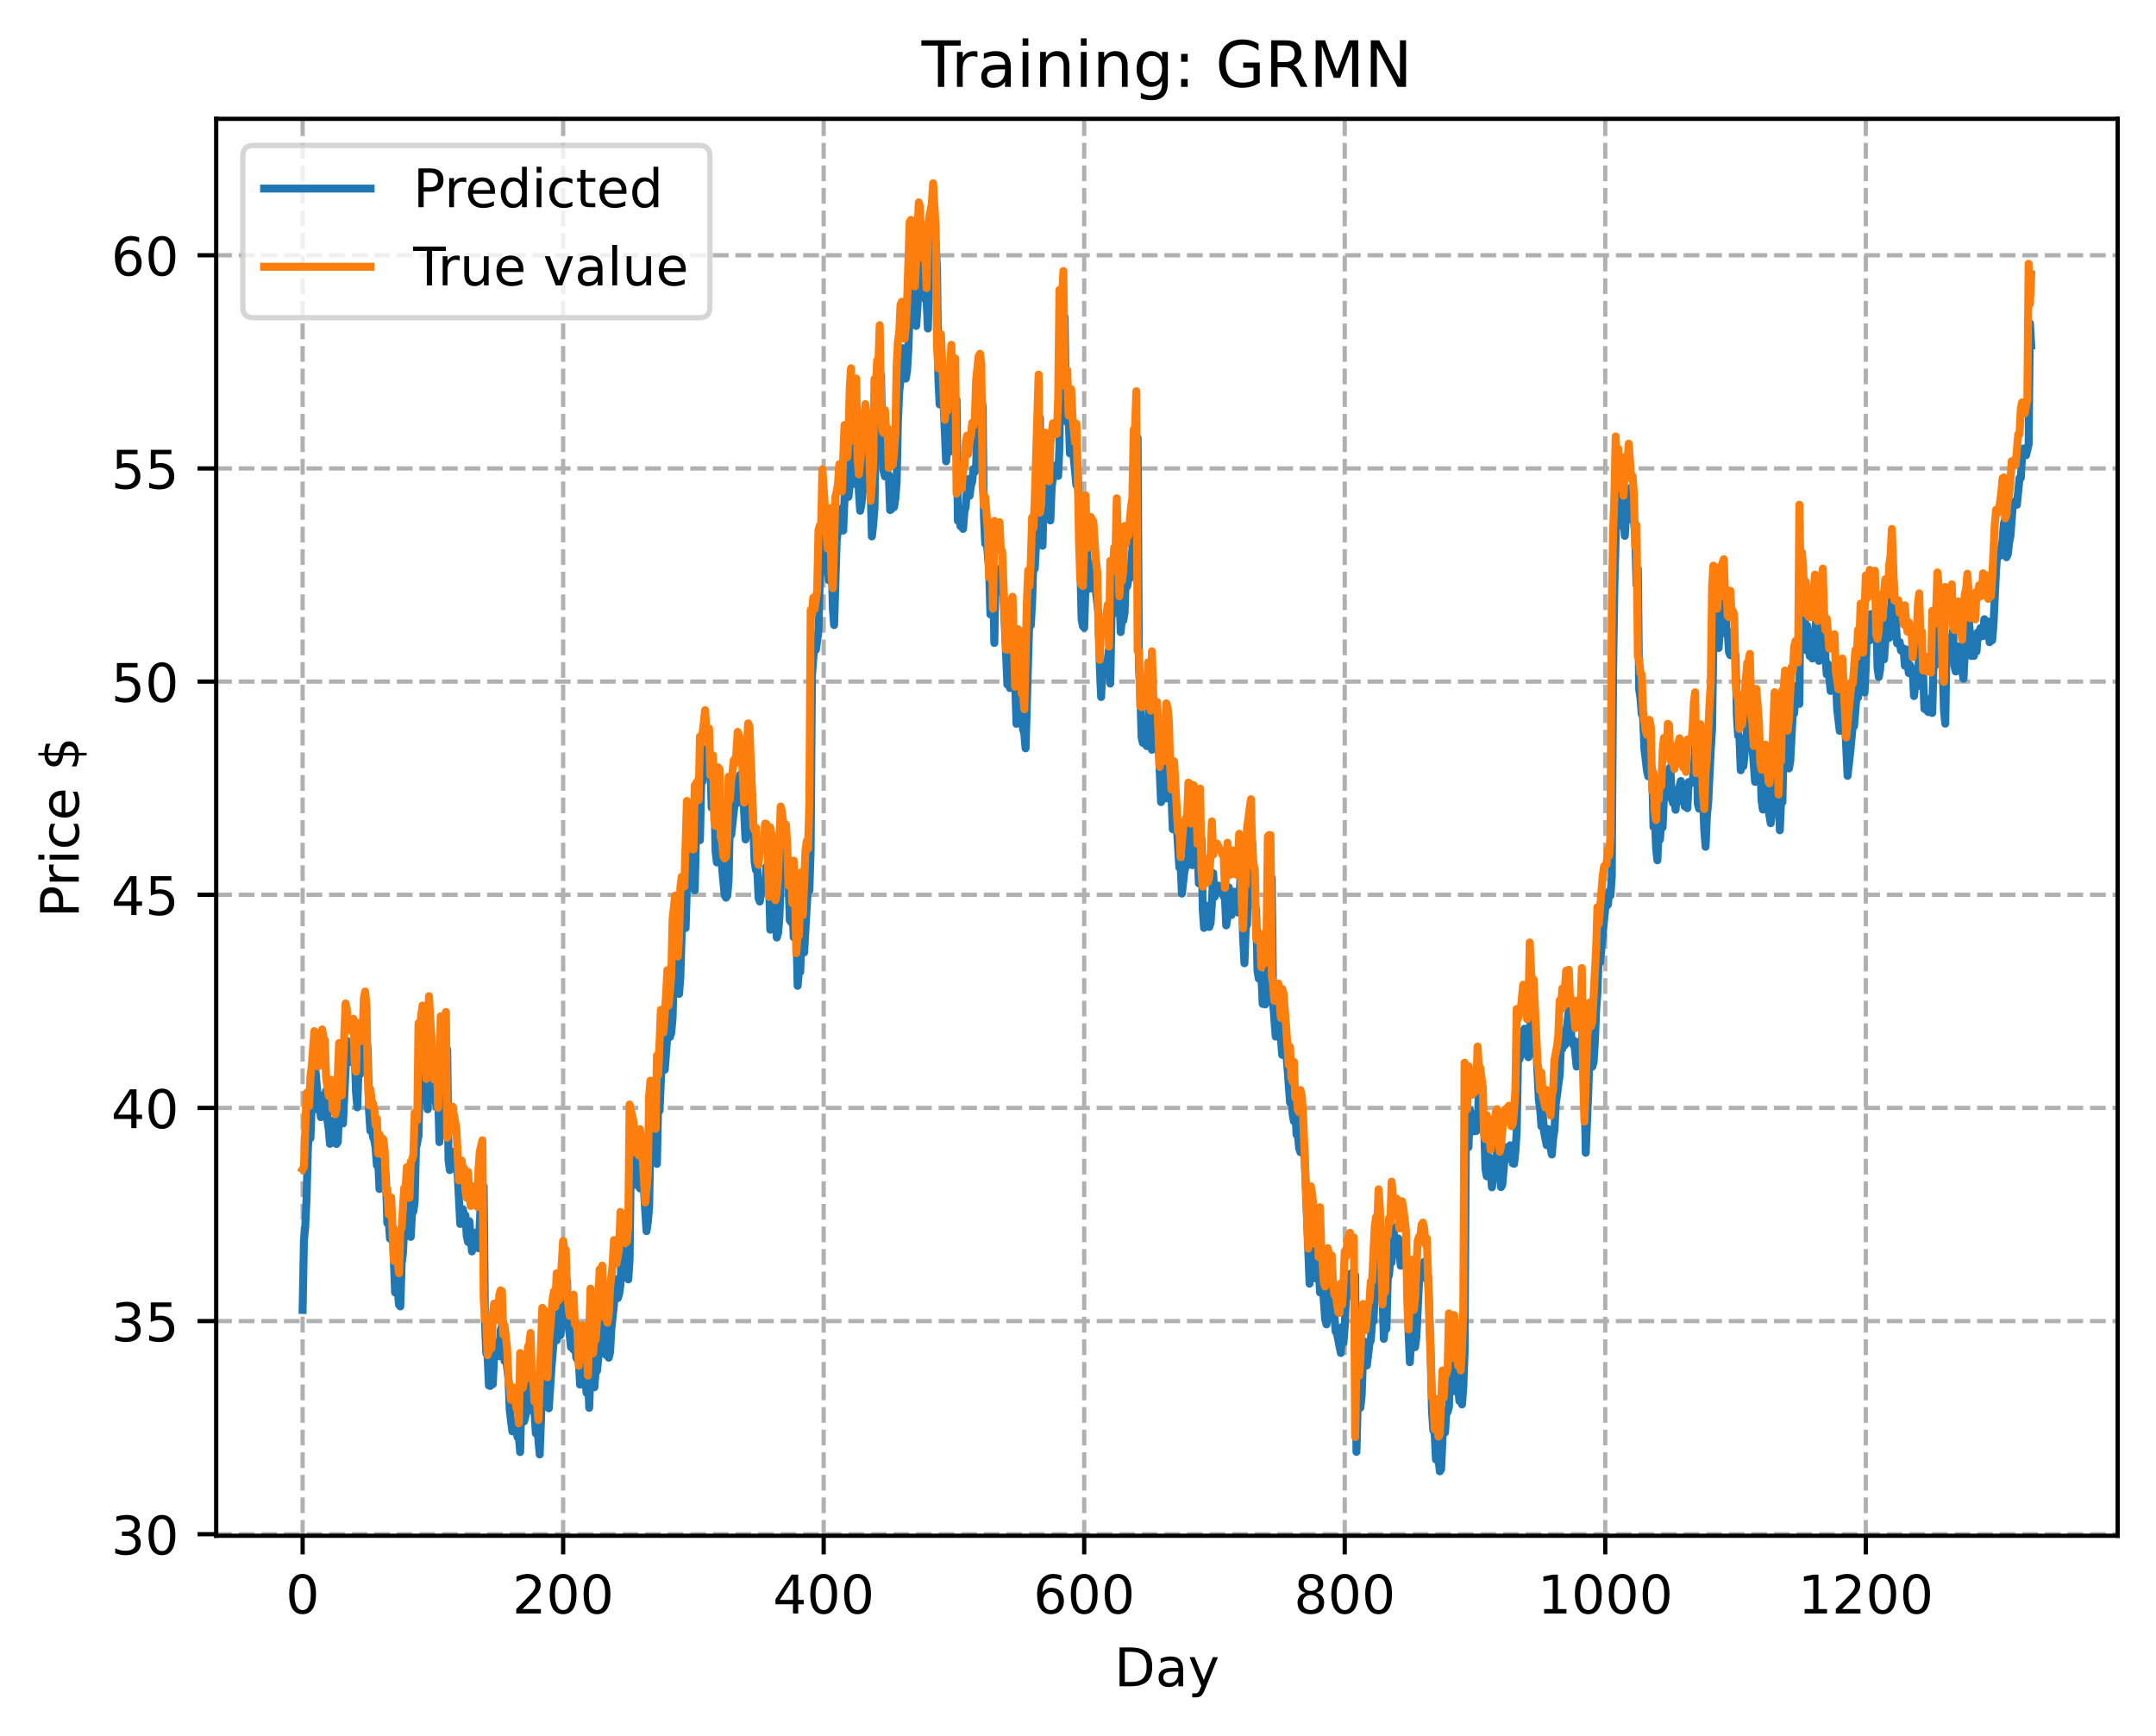 <?xml version="1.0" encoding="utf-8" standalone="no"?>
<!DOCTYPE svg PUBLIC "-//W3C//DTD SVG 1.1//EN"
  "http://www.w3.org/Graphics/SVG/1.1/DTD/svg11.dtd">
<!-- Created with matplotlib (https://matplotlib.org/) -->
<svg height="325.986pt" version="1.1" viewBox="0 0 404.923 325.986" width="404.923pt" xmlns="http://www.w3.org/2000/svg" xmlns:xlink="http://www.w3.org/1999/xlink">
 <defs>
  <style type="text/css">
*{stroke-linecap:butt;stroke-linejoin:round;}
  </style>
 </defs>
 <g id="figure_1">
  <g id="patch_1">
   <path d="M 0 325.986 
L 404.923 325.986 
L 404.923 0 
L 0 0 
z
" style="fill:#ffffff;"/>
  </g>
  <g id="axes_1">
   <g id="patch_2">
    <path d="M 40.603 288.43 
L 397.723 288.43 
L 397.723 22.318 
L 40.603 22.318 
z
" style="fill:#ffffff;"/>
   </g>
   <g id="matplotlib.axis_1">
    <g id="xtick_1">
     <g id="line2d_1">
      <path clip-path="url(#p003127ef35)" d="M 56.836 288.43 
L 56.836 22.318 
" style="fill:none;stroke:#b0b0b0;stroke-dasharray:2.96,1.28;stroke-dashoffset:0;stroke-width:0.8;"/>
     </g>
     <g id="line2d_2">
      <defs>
       <path d="M 0 0 
L 0 3.5 
" id="mf463f22b1f" style="stroke:#000000;stroke-width:0.8;"/>
      </defs>
      <g>
       <use style="stroke:#000000;stroke-width:0.8;" x="56.836" xlink:href="#mf463f22b1f" y="288.43"/>
      </g>
     </g>
     <g id="text_1">
      <!-- 0 -->
      <defs>
       <path d="M 31.781 66.406 
Q 24.172 66.406 20.328 58.906 
Q 16.5 51.422 16.5 36.375 
Q 16.5 21.391 20.328 13.891 
Q 24.172 6.391 31.781 6.391 
Q 39.453 6.391 43.281 13.891 
Q 47.125 21.391 47.125 36.375 
Q 47.125 51.422 43.281 58.906 
Q 39.453 66.406 31.781 66.406 
z
M 31.781 74.219 
Q 44.047 74.219 50.516 64.516 
Q 56.984 54.828 56.984 36.375 
Q 56.984 17.969 50.516 8.266 
Q 44.047 -1.422 31.781 -1.422 
Q 19.531 -1.422 13.062 8.266 
Q 6.594 17.969 6.594 36.375 
Q 6.594 54.828 13.062 64.516 
Q 19.531 74.219 31.781 74.219 
z
" id="DejaVuSans-48"/>
      </defs>
      <g transform="translate(53.655 303.029)scale(0.1 -0.1)">
       <use xlink:href="#DejaVuSans-48"/>
      </g>
     </g>
    </g>
    <g id="xtick_2">
     <g id="line2d_3">
      <path clip-path="url(#p003127ef35)" d="M 105.766 288.43 
L 105.766 22.318 
" style="fill:none;stroke:#b0b0b0;stroke-dasharray:2.96,1.28;stroke-dashoffset:0;stroke-width:0.8;"/>
     </g>
     <g id="line2d_4">
      <g>
       <use style="stroke:#000000;stroke-width:0.8;" x="105.766" xlink:href="#mf463f22b1f" y="288.43"/>
      </g>
     </g>
     <g id="text_2">
      <!-- 200 -->
      <defs>
       <path d="M 19.188 8.297 
L 53.609 8.297 
L 53.609 0 
L 7.328 0 
L 7.328 8.297 
Q 12.938 14.109 22.625 23.891 
Q 32.328 33.688 34.812 36.531 
Q 39.547 41.844 41.422 45.531 
Q 43.312 49.219 43.312 52.781 
Q 43.312 58.594 39.234 62.25 
Q 35.156 65.922 28.609 65.922 
Q 23.969 65.922 18.812 64.312 
Q 13.672 62.703 7.812 59.422 
L 7.812 69.391 
Q 13.766 71.781 18.938 73 
Q 24.125 74.219 28.422 74.219 
Q 39.75 74.219 46.484 68.547 
Q 53.219 62.891 53.219 53.422 
Q 53.219 48.922 51.531 44.891 
Q 49.859 40.875 45.406 35.406 
Q 44.188 33.984 37.641 27.219 
Q 31.109 20.453 19.188 8.297 
z
" id="DejaVuSans-50"/>
      </defs>
      <g transform="translate(96.223 303.029)scale(0.1 -0.1)">
       <use xlink:href="#DejaVuSans-50"/>
       <use x="63.623" xlink:href="#DejaVuSans-48"/>
       <use x="127.246" xlink:href="#DejaVuSans-48"/>
      </g>
     </g>
    </g>
    <g id="xtick_3">
     <g id="line2d_5">
      <path clip-path="url(#p003127ef35)" d="M 154.697 288.43 
L 154.697 22.318 
" style="fill:none;stroke:#b0b0b0;stroke-dasharray:2.96,1.28;stroke-dashoffset:0;stroke-width:0.8;"/>
     </g>
     <g id="line2d_6">
      <g>
       <use style="stroke:#000000;stroke-width:0.8;" x="154.697" xlink:href="#mf463f22b1f" y="288.43"/>
      </g>
     </g>
     <g id="text_3">
      <!-- 400 -->
      <defs>
       <path d="M 37.797 64.312 
L 12.891 25.391 
L 37.797 25.391 
z
M 35.203 72.906 
L 47.609 72.906 
L 47.609 25.391 
L 58.016 25.391 
L 58.016 17.188 
L 47.609 17.188 
L 47.609 0 
L 37.797 0 
L 37.797 17.188 
L 4.891 17.188 
L 4.891 26.703 
z
" id="DejaVuSans-52"/>
      </defs>
      <g transform="translate(145.153 303.029)scale(0.1 -0.1)">
       <use xlink:href="#DejaVuSans-52"/>
       <use x="63.623" xlink:href="#DejaVuSans-48"/>
       <use x="127.246" xlink:href="#DejaVuSans-48"/>
      </g>
     </g>
    </g>
    <g id="xtick_4">
     <g id="line2d_7">
      <path clip-path="url(#p003127ef35)" d="M 203.628 288.43 
L 203.628 22.318 
" style="fill:none;stroke:#b0b0b0;stroke-dasharray:2.96,1.28;stroke-dashoffset:0;stroke-width:0.8;"/>
     </g>
     <g id="line2d_8">
      <g>
       <use style="stroke:#000000;stroke-width:0.8;" x="203.628" xlink:href="#mf463f22b1f" y="288.43"/>
      </g>
     </g>
     <g id="text_4">
      <!-- 600 -->
      <defs>
       <path d="M 33.016 40.375 
Q 26.375 40.375 22.484 35.828 
Q 18.609 31.297 18.609 23.391 
Q 18.609 15.531 22.484 10.953 
Q 26.375 6.391 33.016 6.391 
Q 39.656 6.391 43.531 10.953 
Q 47.406 15.531 47.406 23.391 
Q 47.406 31.297 43.531 35.828 
Q 39.656 40.375 33.016 40.375 
z
M 52.594 71.297 
L 52.594 62.312 
Q 48.875 64.062 45.094 64.984 
Q 41.312 65.922 37.594 65.922 
Q 27.828 65.922 22.672 59.328 
Q 17.531 52.734 16.797 39.406 
Q 19.672 43.656 24.016 45.922 
Q 28.375 48.188 33.594 48.188 
Q 44.578 48.188 50.953 41.516 
Q 57.328 34.859 57.328 23.391 
Q 57.328 12.156 50.688 5.359 
Q 44.047 -1.422 33.016 -1.422 
Q 20.359 -1.422 13.672 8.266 
Q 6.984 17.969 6.984 36.375 
Q 6.984 53.656 15.188 63.938 
Q 23.391 74.219 37.203 74.219 
Q 40.922 74.219 44.703 73.484 
Q 48.484 72.75 52.594 71.297 
z
" id="DejaVuSans-54"/>
      </defs>
      <g transform="translate(194.084 303.029)scale(0.1 -0.1)">
       <use xlink:href="#DejaVuSans-54"/>
       <use x="63.623" xlink:href="#DejaVuSans-48"/>
       <use x="127.246" xlink:href="#DejaVuSans-48"/>
      </g>
     </g>
    </g>
    <g id="xtick_5">
     <g id="line2d_9">
      <path clip-path="url(#p003127ef35)" d="M 252.558 288.43 
L 252.558 22.318 
" style="fill:none;stroke:#b0b0b0;stroke-dasharray:2.96,1.28;stroke-dashoffset:0;stroke-width:0.8;"/>
     </g>
     <g id="line2d_10">
      <g>
       <use style="stroke:#000000;stroke-width:0.8;" x="252.558" xlink:href="#mf463f22b1f" y="288.43"/>
      </g>
     </g>
     <g id="text_5">
      <!-- 800 -->
      <defs>
       <path d="M 31.781 34.625 
Q 24.75 34.625 20.719 30.859 
Q 16.703 27.094 16.703 20.516 
Q 16.703 13.922 20.719 10.156 
Q 24.75 6.391 31.781 6.391 
Q 38.812 6.391 42.859 10.172 
Q 46.922 13.969 46.922 20.516 
Q 46.922 27.094 42.891 30.859 
Q 38.875 34.625 31.781 34.625 
z
M 21.922 38.812 
Q 15.578 40.375 12.031 44.719 
Q 8.5 49.078 8.5 55.328 
Q 8.5 64.062 14.719 69.141 
Q 20.953 74.219 31.781 74.219 
Q 42.672 74.219 48.875 69.141 
Q 55.078 64.062 55.078 55.328 
Q 55.078 49.078 51.531 44.719 
Q 48 40.375 41.703 38.812 
Q 48.828 37.156 52.797 32.312 
Q 56.781 27.484 56.781 20.516 
Q 56.781 9.906 50.312 4.234 
Q 43.844 -1.422 31.781 -1.422 
Q 19.734 -1.422 13.25 4.234 
Q 6.781 9.906 6.781 20.516 
Q 6.781 27.484 10.781 32.312 
Q 14.797 37.156 21.922 38.812 
z
M 18.312 54.391 
Q 18.312 48.734 21.844 45.562 
Q 25.391 42.391 31.781 42.391 
Q 38.141 42.391 41.719 45.562 
Q 45.312 48.734 45.312 54.391 
Q 45.312 60.062 41.719 63.234 
Q 38.141 66.406 31.781 66.406 
Q 25.391 66.406 21.844 63.234 
Q 18.312 60.062 18.312 54.391 
z
" id="DejaVuSans-56"/>
      </defs>
      <g transform="translate(243.015 303.029)scale(0.1 -0.1)">
       <use xlink:href="#DejaVuSans-56"/>
       <use x="63.623" xlink:href="#DejaVuSans-48"/>
       <use x="127.246" xlink:href="#DejaVuSans-48"/>
      </g>
     </g>
    </g>
    <g id="xtick_6">
     <g id="line2d_11">
      <path clip-path="url(#p003127ef35)" d="M 301.489 288.43 
L 301.489 22.318 
" style="fill:none;stroke:#b0b0b0;stroke-dasharray:2.96,1.28;stroke-dashoffset:0;stroke-width:0.8;"/>
     </g>
     <g id="line2d_12">
      <g>
       <use style="stroke:#000000;stroke-width:0.8;" x="301.489" xlink:href="#mf463f22b1f" y="288.43"/>
      </g>
     </g>
     <g id="text_6">
      <!-- 1000 -->
      <defs>
       <path d="M 12.406 8.297 
L 28.516 8.297 
L 28.516 63.922 
L 10.984 60.406 
L 10.984 69.391 
L 28.422 72.906 
L 38.281 72.906 
L 38.281 8.297 
L 54.391 8.297 
L 54.391 0 
L 12.406 0 
z
" id="DejaVuSans-49"/>
      </defs>
      <g transform="translate(288.764 303.029)scale(0.1 -0.1)">
       <use xlink:href="#DejaVuSans-49"/>
       <use x="63.623" xlink:href="#DejaVuSans-48"/>
       <use x="127.246" xlink:href="#DejaVuSans-48"/>
       <use x="190.869" xlink:href="#DejaVuSans-48"/>
      </g>
     </g>
    </g>
    <g id="xtick_7">
     <g id="line2d_13">
      <path clip-path="url(#p003127ef35)" d="M 350.419 288.43 
L 350.419 22.318 
" style="fill:none;stroke:#b0b0b0;stroke-dasharray:2.96,1.28;stroke-dashoffset:0;stroke-width:0.8;"/>
     </g>
     <g id="line2d_14">
      <g>
       <use style="stroke:#000000;stroke-width:0.8;" x="350.419" xlink:href="#mf463f22b1f" y="288.43"/>
      </g>
     </g>
     <g id="text_7">
      <!-- 1200 -->
      <g transform="translate(337.694 303.029)scale(0.1 -0.1)">
       <use xlink:href="#DejaVuSans-49"/>
       <use x="63.623" xlink:href="#DejaVuSans-50"/>
       <use x="127.246" xlink:href="#DejaVuSans-48"/>
       <use x="190.869" xlink:href="#DejaVuSans-48"/>
      </g>
     </g>
    </g>
    <g id="text_8">
     <!-- Day -->
     <defs>
      <path d="M 19.672 64.797 
L 19.672 8.109 
L 31.594 8.109 
Q 46.688 8.109 53.688 14.938 
Q 60.688 21.781 60.688 36.531 
Q 60.688 51.172 53.688 57.984 
Q 46.688 64.797 31.594 64.797 
z
M 9.812 72.906 
L 30.078 72.906 
Q 51.266 72.906 61.172 64.094 
Q 71.094 55.281 71.094 36.531 
Q 71.094 17.672 61.125 8.828 
Q 51.172 0 30.078 0 
L 9.812 0 
z
" id="DejaVuSans-68"/>
      <path d="M 34.281 27.484 
Q 23.391 27.484 19.188 25 
Q 14.984 22.516 14.984 16.5 
Q 14.984 11.719 18.141 8.906 
Q 21.297 6.109 26.703 6.109 
Q 34.188 6.109 38.703 11.406 
Q 43.219 16.703 43.219 25.484 
L 43.219 27.484 
z
M 52.203 31.203 
L 52.203 0 
L 43.219 0 
L 43.219 8.297 
Q 40.141 3.328 35.547 0.953 
Q 30.953 -1.422 24.312 -1.422 
Q 15.922 -1.422 10.953 3.297 
Q 6 8.016 6 15.922 
Q 6 25.141 12.172 29.828 
Q 18.359 34.516 30.609 34.516 
L 43.219 34.516 
L 43.219 35.406 
Q 43.219 41.609 39.141 45 
Q 35.062 48.391 27.688 48.391 
Q 23 48.391 18.547 47.266 
Q 14.109 46.141 10.016 43.891 
L 10.016 52.203 
Q 14.938 54.109 19.578 55.047 
Q 24.219 56 28.609 56 
Q 40.484 56 46.344 49.844 
Q 52.203 43.703 52.203 31.203 
z
" id="DejaVuSans-97"/>
      <path d="M 32.172 -5.078 
Q 28.375 -14.844 24.75 -17.812 
Q 21.141 -20.797 15.094 -20.797 
L 7.906 -20.797 
L 7.906 -13.281 
L 13.188 -13.281 
Q 16.891 -13.281 18.938 -11.516 
Q 21 -9.766 23.484 -3.219 
L 25.094 0.875 
L 2.984 54.688 
L 12.5 54.688 
L 29.594 11.922 
L 46.688 54.688 
L 56.203 54.688 
z
" id="DejaVuSans-121"/>
     </defs>
     <g transform="translate(209.29 316.707)scale(0.1 -0.1)">
      <use xlink:href="#DejaVuSans-68"/>
      <use x="77.002" xlink:href="#DejaVuSans-97"/>
      <use x="138.281" xlink:href="#DejaVuSans-121"/>
     </g>
    </g>
   </g>
   <g id="matplotlib.axis_2">
    <g id="ytick_1">
     <g id="line2d_15">
      <path clip-path="url(#p003127ef35)" d="M 40.603 288.144 
L 397.723 288.144 
" style="fill:none;stroke:#b0b0b0;stroke-dasharray:2.96,1.28;stroke-dashoffset:0;stroke-width:0.8;"/>
     </g>
     <g id="line2d_16">
      <defs>
       <path d="M 0 0 
L -3.5 0 
" id="mfeafba3009" style="stroke:#000000;stroke-width:0.8;"/>
      </defs>
      <g>
       <use style="stroke:#000000;stroke-width:0.8;" x="40.603" xlink:href="#mfeafba3009" y="288.144"/>
      </g>
     </g>
     <g id="text_9">
      <!-- 30 -->
      <defs>
       <path d="M 40.578 39.312 
Q 47.656 37.797 51.625 33 
Q 55.609 28.219 55.609 21.188 
Q 55.609 10.406 48.188 4.484 
Q 40.766 -1.422 27.094 -1.422 
Q 22.516 -1.422 17.656 -0.516 
Q 12.797 0.391 7.625 2.203 
L 7.625 11.719 
Q 11.719 9.328 16.594 8.109 
Q 21.484 6.891 26.812 6.891 
Q 36.078 6.891 40.938 10.547 
Q 45.797 14.203 45.797 21.188 
Q 45.797 27.641 41.281 31.266 
Q 36.766 34.906 28.719 34.906 
L 20.219 34.906 
L 20.219 43.016 
L 29.109 43.016 
Q 36.375 43.016 40.234 45.922 
Q 44.094 48.828 44.094 54.297 
Q 44.094 59.906 40.109 62.906 
Q 36.141 65.922 28.719 65.922 
Q 24.656 65.922 20.016 65.031 
Q 15.375 64.156 9.812 62.312 
L 9.812 71.094 
Q 15.438 72.656 20.344 73.438 
Q 25.25 74.219 29.594 74.219 
Q 40.828 74.219 47.359 69.109 
Q 53.906 64.016 53.906 55.328 
Q 53.906 49.266 50.438 45.094 
Q 46.969 40.922 40.578 39.312 
z
" id="DejaVuSans-51"/>
      </defs>
      <g transform="translate(20.878 291.944)scale(0.1 -0.1)">
       <use xlink:href="#DejaVuSans-51"/>
       <use x="63.623" xlink:href="#DejaVuSans-48"/>
      </g>
     </g>
    </g>
    <g id="ytick_2">
     <g id="line2d_17">
      <path clip-path="url(#p003127ef35)" d="M 40.603 248.111 
L 397.723 248.111 
" style="fill:none;stroke:#b0b0b0;stroke-dasharray:2.96,1.28;stroke-dashoffset:0;stroke-width:0.8;"/>
     </g>
     <g id="line2d_18">
      <g>
       <use style="stroke:#000000;stroke-width:0.8;" x="40.603" xlink:href="#mfeafba3009" y="248.111"/>
      </g>
     </g>
     <g id="text_10">
      <!-- 35 -->
      <defs>
       <path d="M 10.797 72.906 
L 49.516 72.906 
L 49.516 64.594 
L 19.828 64.594 
L 19.828 46.734 
Q 21.969 47.469 24.109 47.828 
Q 26.266 48.188 28.422 48.188 
Q 40.625 48.188 47.75 41.5 
Q 54.891 34.812 54.891 23.391 
Q 54.891 11.625 47.562 5.094 
Q 40.234 -1.422 26.906 -1.422 
Q 22.312 -1.422 17.547 -0.641 
Q 12.797 0.141 7.719 1.703 
L 7.719 11.625 
Q 12.109 9.234 16.797 8.062 
Q 21.484 6.891 26.703 6.891 
Q 35.156 6.891 40.078 11.328 
Q 45.016 15.766 45.016 23.391 
Q 45.016 31 40.078 35.438 
Q 35.156 39.891 26.703 39.891 
Q 22.75 39.891 18.812 39.016 
Q 14.891 38.141 10.797 36.281 
z
" id="DejaVuSans-53"/>
      </defs>
      <g transform="translate(20.878 251.91)scale(0.1 -0.1)">
       <use xlink:href="#DejaVuSans-51"/>
       <use x="63.623" xlink:href="#DejaVuSans-53"/>
      </g>
     </g>
    </g>
    <g id="ytick_3">
     <g id="line2d_19">
      <path clip-path="url(#p003127ef35)" d="M 40.603 208.078 
L 397.723 208.078 
" style="fill:none;stroke:#b0b0b0;stroke-dasharray:2.96,1.28;stroke-dashoffset:0;stroke-width:0.8;"/>
     </g>
     <g id="line2d_20">
      <g>
       <use style="stroke:#000000;stroke-width:0.8;" x="40.603" xlink:href="#mfeafba3009" y="208.078"/>
      </g>
     </g>
     <g id="text_11">
      <!-- 40 -->
      <g transform="translate(20.878 211.877)scale(0.1 -0.1)">
       <use xlink:href="#DejaVuSans-52"/>
       <use x="63.623" xlink:href="#DejaVuSans-48"/>
      </g>
     </g>
    </g>
    <g id="ytick_4">
     <g id="line2d_21">
      <path clip-path="url(#p003127ef35)" d="M 40.603 168.045 
L 397.723 168.045 
" style="fill:none;stroke:#b0b0b0;stroke-dasharray:2.96,1.28;stroke-dashoffset:0;stroke-width:0.8;"/>
     </g>
     <g id="line2d_22">
      <g>
       <use style="stroke:#000000;stroke-width:0.8;" x="40.603" xlink:href="#mfeafba3009" y="168.045"/>
      </g>
     </g>
     <g id="text_12">
      <!-- 45 -->
      <g transform="translate(20.878 171.844)scale(0.1 -0.1)">
       <use xlink:href="#DejaVuSans-52"/>
       <use x="63.623" xlink:href="#DejaVuSans-53"/>
      </g>
     </g>
    </g>
    <g id="ytick_5">
     <g id="line2d_23">
      <path clip-path="url(#p003127ef35)" d="M 40.603 128.012 
L 397.723 128.012 
" style="fill:none;stroke:#b0b0b0;stroke-dasharray:2.96,1.28;stroke-dashoffset:0;stroke-width:0.8;"/>
     </g>
     <g id="line2d_24">
      <g>
       <use style="stroke:#000000;stroke-width:0.8;" x="40.603" xlink:href="#mfeafba3009" y="128.012"/>
      </g>
     </g>
     <g id="text_13">
      <!-- 50 -->
      <g transform="translate(20.878 131.811)scale(0.1 -0.1)">
       <use xlink:href="#DejaVuSans-53"/>
       <use x="63.623" xlink:href="#DejaVuSans-48"/>
      </g>
     </g>
    </g>
    <g id="ytick_6">
     <g id="line2d_25">
      <path clip-path="url(#p003127ef35)" d="M 40.603 87.979 
L 397.723 87.979 
" style="fill:none;stroke:#b0b0b0;stroke-dasharray:2.96,1.28;stroke-dashoffset:0;stroke-width:0.8;"/>
     </g>
     <g id="line2d_26">
      <g>
       <use style="stroke:#000000;stroke-width:0.8;" x="40.603" xlink:href="#mfeafba3009" y="87.979"/>
      </g>
     </g>
     <g id="text_14">
      <!-- 55 -->
      <g transform="translate(20.878 91.778)scale(0.1 -0.1)">
       <use xlink:href="#DejaVuSans-53"/>
       <use x="63.623" xlink:href="#DejaVuSans-53"/>
      </g>
     </g>
    </g>
    <g id="ytick_7">
     <g id="line2d_27">
      <path clip-path="url(#p003127ef35)" d="M 40.603 47.945 
L 397.723 47.945 
" style="fill:none;stroke:#b0b0b0;stroke-dasharray:2.96,1.28;stroke-dashoffset:0;stroke-width:0.8;"/>
     </g>
     <g id="line2d_28">
      <g>
       <use style="stroke:#000000;stroke-width:0.8;" x="40.603" xlink:href="#mfeafba3009" y="47.945"/>
      </g>
     </g>
     <g id="text_15">
      <!-- 60 -->
      <g transform="translate(20.878 51.745)scale(0.1 -0.1)">
       <use xlink:href="#DejaVuSans-54"/>
       <use x="63.623" xlink:href="#DejaVuSans-48"/>
      </g>
     </g>
    </g>
    <g id="text_16">
     <!-- Price $ -->
     <defs>
      <path d="M 19.672 64.797 
L 19.672 37.406 
L 32.078 37.406 
Q 38.969 37.406 42.719 40.969 
Q 46.484 44.531 46.484 51.125 
Q 46.484 57.672 42.719 61.234 
Q 38.969 64.797 32.078 64.797 
z
M 9.812 72.906 
L 32.078 72.906 
Q 44.344 72.906 50.609 67.359 
Q 56.891 61.812 56.891 51.125 
Q 56.891 40.328 50.609 34.812 
Q 44.344 29.297 32.078 29.297 
L 19.672 29.297 
L 19.672 0 
L 9.812 0 
z
" id="DejaVuSans-80"/>
      <path d="M 41.109 46.297 
Q 39.594 47.172 37.812 47.578 
Q 36.031 48 33.891 48 
Q 26.266 48 22.188 43.047 
Q 18.109 38.094 18.109 28.812 
L 18.109 0 
L 9.078 0 
L 9.078 54.688 
L 18.109 54.688 
L 18.109 46.188 
Q 20.953 51.172 25.484 53.578 
Q 30.031 56 36.531 56 
Q 37.453 56 38.578 55.875 
Q 39.703 55.766 41.062 55.516 
z
" id="DejaVuSans-114"/>
      <path d="M 9.422 54.688 
L 18.406 54.688 
L 18.406 0 
L 9.422 0 
z
M 9.422 75.984 
L 18.406 75.984 
L 18.406 64.594 
L 9.422 64.594 
z
" id="DejaVuSans-105"/>
      <path d="M 48.781 52.594 
L 48.781 44.188 
Q 44.969 46.297 41.141 47.344 
Q 37.312 48.391 33.406 48.391 
Q 24.656 48.391 19.812 42.844 
Q 14.984 37.312 14.984 27.297 
Q 14.984 17.281 19.812 11.734 
Q 24.656 6.203 33.406 6.203 
Q 37.312 6.203 41.141 7.25 
Q 44.969 8.297 48.781 10.406 
L 48.781 2.094 
Q 45.016 0.344 40.984 -0.531 
Q 36.969 -1.422 32.422 -1.422 
Q 20.062 -1.422 12.781 6.344 
Q 5.516 14.109 5.516 27.297 
Q 5.516 40.672 12.859 48.328 
Q 20.219 56 33.016 56 
Q 37.156 56 41.109 55.141 
Q 45.062 54.297 48.781 52.594 
z
" id="DejaVuSans-99"/>
      <path d="M 56.203 29.594 
L 56.203 25.203 
L 14.891 25.203 
Q 15.484 15.922 20.484 11.062 
Q 25.484 6.203 34.422 6.203 
Q 39.594 6.203 44.453 7.469 
Q 49.312 8.734 54.109 11.281 
L 54.109 2.781 
Q 49.266 0.734 44.188 -0.344 
Q 39.109 -1.422 33.891 -1.422 
Q 20.797 -1.422 13.156 6.188 
Q 5.516 13.812 5.516 26.812 
Q 5.516 40.234 12.766 48.109 
Q 20.016 56 32.328 56 
Q 43.359 56 49.781 48.891 
Q 56.203 41.797 56.203 29.594 
z
M 47.219 32.234 
Q 47.125 39.594 43.094 43.984 
Q 39.062 48.391 32.422 48.391 
Q 24.906 48.391 20.391 44.141 
Q 15.875 39.891 15.188 32.172 
z
" id="DejaVuSans-101"/>
      <path id="DejaVuSans-32"/>
      <path d="M 33.797 -14.703 
L 28.906 -14.703 
L 28.859 0 
Q 23.734 0.094 18.609 1.188 
Q 13.484 2.297 8.297 4.5 
L 8.297 13.281 
Q 13.281 10.156 18.375 8.562 
Q 23.484 6.984 28.906 6.938 
L 28.906 29.203 
Q 18.109 30.953 13.203 35.156 
Q 8.297 39.359 8.297 46.688 
Q 8.297 54.641 13.625 59.219 
Q 18.953 63.812 28.906 64.5 
L 28.906 75.984 
L 33.797 75.984 
L 33.797 64.656 
Q 38.328 64.453 42.578 63.688 
Q 46.828 62.938 50.875 61.625 
L 50.875 53.078 
Q 46.828 55.125 42.547 56.25 
Q 38.281 57.375 33.797 57.562 
L 33.797 36.719 
Q 44.875 35.016 50.094 30.609 
Q 55.328 26.219 55.328 18.609 
Q 55.328 10.359 49.781 5.594 
Q 44.234 0.828 33.797 0.094 
z
M 28.906 37.594 
L 28.906 57.625 
Q 23.25 56.984 20.266 54.391 
Q 17.281 51.812 17.281 47.516 
Q 17.281 43.312 20.031 40.969 
Q 22.797 38.625 28.906 37.594 
z
M 33.797 28.219 
L 33.797 7.078 
Q 39.984 7.906 43.141 10.594 
Q 46.297 13.281 46.297 17.672 
Q 46.297 21.969 43.281 24.5 
Q 40.281 27.047 33.797 28.219 
z
" id="DejaVuSans-36"/>
     </defs>
     <g transform="translate(14.798 172.342)rotate(-90)scale(0.1 -0.1)">
      <use xlink:href="#DejaVuSans-80"/>
      <use x="58.553" xlink:href="#DejaVuSans-114"/>
      <use x="99.666" xlink:href="#DejaVuSans-105"/>
      <use x="127.449" xlink:href="#DejaVuSans-99"/>
      <use x="182.43" xlink:href="#DejaVuSans-101"/>
      <use x="243.953" xlink:href="#DejaVuSans-32"/>
      <use x="275.74" xlink:href="#DejaVuSans-36"/>
     </g>
    </g>
   </g>
   <g id="line2d_29">
    <path clip-path="url(#p003127ef35)" d="M 56.836 246.025 
L 57.081 233.01 
L 57.325 230.445 
L 57.57 225.221 
L 57.814 216.026 
L 58.059 211.785 
L 58.304 213.768 
L 58.548 207.508 
L 58.793 207.339 
L 59.038 206.32 
L 59.282 201.406 
L 59.527 204.213 
L 59.772 208.452 
L 60.016 207.786 
L 60.261 209.815 
L 60.506 208.202 
L 60.75 205.677 
L 60.995 205.62 
L 61.24 204.849 
L 61.484 210.372 
L 61.729 212.032 
L 61.974 214.829 
L 62.218 213.198 
L 62.463 210.433 
L 62.708 214.616 
L 62.952 212.289 
L 63.197 214.853 
L 63.441 214.495 
L 63.931 203.554 
L 64.175 209.428 
L 64.42 211.003 
L 65.154 195.472 
L 65.399 195.879 
L 65.643 199.065 
L 65.888 197.298 
L 66.133 199.569 
L 66.377 199.635 
L 66.622 197.983 
L 66.867 205.175 
L 67.111 207.971 
L 67.356 199.963 
L 67.601 201.781 
L 67.845 200.401 
L 68.09 201.243 
L 68.335 199.534 
L 68.579 192.923 
L 69.069 197.189 
L 69.313 208.648 
L 69.558 212.386 
L 69.802 210.277 
L 70.047 213.521 
L 70.292 214.118 
L 70.536 215.532 
L 70.781 218.876 
L 71.026 217.989 
L 71.27 223.313 
L 71.515 220.734 
L 71.76 222.112 
L 72.249 219.049 
L 72.494 221.403 
L 72.738 229.717 
L 72.983 228.79 
L 73.228 232.611 
L 73.472 232.797 
L 73.717 230.258 
L 74.206 242.751 
L 74.451 239.929 
L 74.94 245.066 
L 75.185 245.367 
L 75.429 237.385 
L 75.674 235.398 
L 75.919 230.711 
L 76.163 228.279 
L 76.408 228.873 
L 76.653 226.113 
L 76.897 228.031 
L 77.142 232.308 
L 77.387 227.652 
L 77.631 227.543 
L 77.876 225.737 
L 78.121 215.745 
L 78.61 213.287 
L 78.855 200.23 
L 79.099 200.617 
L 79.344 195.336 
L 79.589 195.453 
L 79.833 204.737 
L 80.078 205.126 
L 80.323 208.342 
L 80.812 192.811 
L 81.056 195.655 
L 81.301 203.129 
L 81.79 206.73 
L 82.035 208.002 
L 82.28 205.212 
L 82.524 214.504 
L 82.769 209.94 
L 83.014 198.642 
L 83.258 197.817 
L 83.503 197.659 
L 83.748 198.093 
L 83.992 197.133 
L 84.237 217.89 
L 84.482 219.754 
L 85.216 216.299 
L 85.95 220.529 
L 86.439 229.878 
L 86.928 227.094 
L 87.173 228.287 
L 87.417 228.264 
L 87.662 232.15 
L 87.907 233.27 
L 88.151 229.359 
L 88.641 235.034 
L 89.13 231.654 
L 89.375 231.495 
L 89.864 234.443 
L 90.353 225.074 
L 90.598 223.539 
L 90.843 222.793 
L 91.087 248.404 
L 91.332 254.197 
L 91.577 254.718 
L 91.821 260.205 
L 92.066 260.304 
L 92.311 257.782 
L 92.555 259.971 
L 92.8 254.619 
L 93.044 252.175 
L 93.289 252.84 
L 93.534 252.626 
L 93.778 254.713 
L 94.023 249.866 
L 94.512 248.362 
L 94.757 255.607 
L 95.002 254.836 
L 95.491 258.898 
L 95.736 264.882 
L 96.225 268.831 
L 96.47 268.421 
L 96.714 267.217 
L 96.959 268.04 
L 97.204 269.935 
L 97.448 269.86 
L 97.693 272.717 
L 97.938 261.52 
L 98.182 266.323 
L 98.427 266.945 
L 98.672 266.058 
L 98.916 264.409 
L 99.161 265.011 
L 99.405 259.761 
L 99.65 259.05 
L 99.895 257.361 
L 100.139 264.507 
L 100.384 265.084 
L 100.629 269.206 
L 100.873 267.714 
L 101.363 273.164 
L 102.097 253.286 
L 102.341 256.893 
L 102.586 253.711 
L 102.831 254.413 
L 103.075 264.489 
L 103.565 256.955 
L 104.054 251.074 
L 104.299 249.426 
L 104.543 251.741 
L 104.788 246.274 
L 105.032 250.893 
L 105.277 250.749 
L 105.522 247.755 
L 106.011 239.892 
L 106.256 240.749 
L 106.5 240.584 
L 106.745 248.288 
L 107.234 253.016 
L 107.479 250.364 
L 107.724 253.493 
L 107.968 249.945 
L 108.213 254.938 
L 108.458 255.38 
L 108.702 255.582 
L 108.947 260.051 
L 109.436 254.12 
L 109.681 254.627 
L 109.926 259.149 
L 110.17 261.607 
L 110.415 258.399 
L 110.66 264.414 
L 111.149 250.012 
L 111.638 260.547 
L 111.883 257.322 
L 112.127 257.457 
L 112.372 254.986 
L 112.861 246.195 
L 113.106 245.947 
L 113.351 245.514 
L 113.595 253.085 
L 113.84 254.513 
L 114.085 252.615 
L 114.329 254.991 
L 114.574 254.001 
L 114.819 249.618 
L 115.308 245.026 
L 115.553 240.254 
L 115.797 243.174 
L 116.042 243.799 
L 116.287 243.026 
L 116.531 241.321 
L 116.776 234.623 
L 117.02 234.982 
L 117.265 238.881 
L 117.51 237.334 
L 117.754 239.828 
L 117.999 240.29 
L 118.244 236.57 
L 118.488 216.971 
L 118.733 215.694 
L 118.978 216.4 
L 119.222 217.522 
L 119.712 222.66 
L 119.956 222.325 
L 120.201 223.189 
L 120.446 219.213 
L 120.69 222.201 
L 120.935 223.536 
L 121.424 231.221 
L 121.669 229.467 
L 121.914 226.734 
L 122.158 213.627 
L 122.403 210.07 
L 122.648 210.663 
L 122.892 211.683 
L 123.137 216.488 
L 123.381 218.585 
L 123.626 206.513 
L 123.871 208.608 
L 124.36 197.471 
L 124.605 197.643 
L 124.849 200.916 
L 125.339 194.449 
L 125.583 189.318 
L 125.828 194.761 
L 126.073 193.932 
L 126.317 191.174 
L 126.562 181.441 
L 127.051 175.416 
L 127.296 184.938 
L 127.541 186.668 
L 127.785 183.353 
L 128.03 175.184 
L 128.275 172.737 
L 128.519 174.278 
L 128.764 174.297 
L 129.253 158.499 
L 129.498 159.382 
L 129.742 158.957 
L 129.987 161.698 
L 130.232 166.47 
L 130.476 167.219 
L 130.721 156.822 
L 130.966 155.249 
L 131.21 155.095 
L 131.455 157.802 
L 131.7 147.07 
L 131.944 146.784 
L 132.678 140.665 
L 132.923 144.67 
L 133.168 144.476 
L 133.412 143.49 
L 133.657 151.676 
L 134.146 148.944 
L 134.391 159.881 
L 134.636 161.98 
L 134.88 153.059 
L 135.125 152.038 
L 135.369 151.824 
L 135.614 163.051 
L 136.103 168.12 
L 136.348 168.594 
L 136.593 168.23 
L 136.837 165.345 
L 137.082 154.057 
L 137.327 156.808 
L 137.816 152.39 
L 138.061 150.434 
L 138.305 150.934 
L 138.55 149.164 
L 138.795 145.913 
L 139.039 145.486 
L 139.529 148.039 
L 140.018 157.652 
L 140.263 152.877 
L 140.507 145.814 
L 140.752 143.77 
L 140.996 143.795 
L 141.241 149.25 
L 141.73 161.955 
L 141.975 163.404 
L 142.22 162.979 
L 142.464 168.695 
L 142.709 169.317 
L 143.198 165.77 
L 143.443 165.791 
L 143.688 166.833 
L 143.932 162.804 
L 144.177 162.482 
L 144.422 165.26 
L 144.666 174.61 
L 144.911 163.819 
L 145.156 163.899 
L 145.645 172.08 
L 145.89 176.082 
L 146.134 175.19 
L 146.379 172.326 
L 146.868 159.582 
L 147.113 159.757 
L 147.602 162.581 
L 147.847 162.2 
L 148.091 165.631 
L 148.336 172.848 
L 148.581 173.193 
L 148.825 170.513 
L 149.07 176.044 
L 149.315 169.939 
L 149.559 174.191 
L 149.804 185.154 
L 150.049 182.264 
L 150.293 182.529 
L 150.538 175.43 
L 150.783 171.871 
L 151.027 178.878 
L 151.761 166.048 
L 152.006 167.245 
L 152.251 159.585 
L 152.495 126.965 
L 152.984 120.522 
L 153.229 122.054 
L 153.718 118.475 
L 153.963 108.575 
L 154.208 106.491 
L 154.452 106.623 
L 154.697 96.808 
L 155.676 108.979 
L 155.92 107.618 
L 156.165 103.127 
L 156.41 114.106 
L 156.654 117.394 
L 157.144 101.429 
L 157.388 99.634 
L 157.633 98.69 
L 157.878 95.588 
L 158.122 95.918 
L 158.367 99.65 
L 158.856 87.628 
L 159.345 93.327 
L 159.59 91.129 
L 159.835 81.5 
L 160.079 77.737 
L 160.324 89.529 
L 160.569 90.89 
L 160.813 82.462 
L 161.058 79.22 
L 161.303 92.333 
L 161.547 95.93 
L 161.792 94.642 
L 162.281 89.753 
L 162.771 84.017 
L 163.26 86.989 
L 163.505 91.385 
L 163.749 100.75 
L 163.994 98.585 
L 164.239 95.429 
L 164.483 81.305 
L 164.728 81.905 
L 164.972 77.042 
L 165.217 76.914 
L 165.462 70.402 
L 165.706 82.882 
L 165.951 88.483 
L 166.196 89.467 
L 166.44 85.59 
L 166.685 89.402 
L 166.93 89.215 
L 167.174 95.799 
L 167.419 95.637 
L 167.664 92.728 
L 167.908 95.252 
L 168.153 93.704 
L 168.398 90.544 
L 168.642 79.045 
L 168.887 73.517 
L 169.132 71.329 
L 169.376 66.513 
L 169.621 65.395 
L 169.866 66.482 
L 170.11 71.105 
L 170.355 69.703 
L 170.6 65.625 
L 171.089 51.008 
L 171.333 49.868 
L 171.578 50.049 
L 172.067 61.205 
L 172.312 57.779 
L 172.801 46.264 
L 173.046 47.054 
L 173.291 54.887 
L 173.535 54.943 
L 173.78 56.218 
L 174.025 56.47 
L 174.269 61.703 
L 174.514 52.795 
L 174.759 49.822 
L 175.248 46.36 
L 175.493 42.943 
L 175.737 45.907 
L 175.982 50.376 
L 176.227 70.843 
L 176.471 75.952 
L 176.716 75.117 
L 176.96 70.245 
L 177.694 86.639 
L 177.939 83.459 
L 178.184 84.958 
L 178.428 80.683 
L 178.673 78.407 
L 178.918 73.585 
L 179.162 78.719 
L 179.407 76.31 
L 179.652 75.101 
L 179.896 97.807 
L 180.141 95.789 
L 180.386 98.821 
L 180.63 95.757 
L 180.875 99.343 
L 181.12 96.144 
L 181.364 95.248 
L 181.609 91.541 
L 181.854 89.985 
L 182.098 93.125 
L 182.343 91.269 
L 182.588 90.465 
L 182.832 88.079 
L 183.077 88.618 
L 183.321 87.588 
L 183.566 80.705 
L 184.055 75.252 
L 184.3 74.645 
L 184.545 76.384 
L 184.789 96.963 
L 185.034 102.112 
L 185.279 101.231 
L 185.768 107.117 
L 186.013 115.398 
L 186.257 110.036 
L 186.502 107.426 
L 186.747 120.754 
L 186.991 107.396 
L 187.236 110.996 
L 187.481 108.304 
L 187.97 106.682 
L 188.215 111.214 
L 188.459 111.567 
L 188.948 122.768 
L 189.193 128.575 
L 189.438 125.968 
L 189.682 129.234 
L 189.927 122.009 
L 190.416 120.36 
L 190.906 135.946 
L 191.15 132.826 
L 191.395 126.766 
L 191.64 134.565 
L 191.884 126.967 
L 192.129 136.921 
L 192.374 137.784 
L 192.618 140.546 
L 193.352 115.213 
L 193.597 117.471 
L 193.842 113.068 
L 194.086 105.357 
L 194.331 106.813 
L 194.575 102.574 
L 195.309 78.453 
L 195.554 101.494 
L 195.799 102.495 
L 196.043 92.447 
L 196.533 88.802 
L 196.777 90.261 
L 197.022 95.544 
L 197.267 97.756 
L 197.511 91.63 
L 198.001 87.459 
L 198.245 88.346 
L 198.49 88.449 
L 198.735 89.398 
L 198.979 83.739 
L 199.224 64.994 
L 199.469 66.028 
L 199.713 65.127 
L 199.958 59.514 
L 200.203 78.434 
L 200.447 79.311 
L 200.692 77.839 
L 200.936 85.159 
L 201.181 85.06 
L 201.426 81.635 
L 201.67 86.161 
L 202.16 91.145 
L 202.404 88.275 
L 202.649 95.896 
L 203.138 116.322 
L 203.383 117.604 
L 203.628 117.899 
L 204.117 101.526 
L 204.362 108.362 
L 204.606 110.581 
L 204.851 109.458 
L 205.096 105.947 
L 205.585 106.727 
L 205.83 111.173 
L 206.319 115.338 
L 206.563 125.422 
L 206.808 130.91 
L 207.053 125.139 
L 207.297 124.392 
L 207.542 124.769 
L 207.787 124.803 
L 208.031 124.017 
L 208.276 122.014 
L 208.521 128.384 
L 208.765 114.774 
L 209.01 114.628 
L 209.255 115.186 
L 209.499 111.432 
L 209.744 111.664 
L 209.989 102.38 
L 210.478 118.719 
L 210.723 115.885 
L 210.967 116.534 
L 211.212 115.058 
L 211.457 107.732 
L 211.701 110.112 
L 211.946 108.686 
L 212.191 108.623 
L 212.68 103.039 
L 212.924 101.309 
L 213.169 89.484 
L 213.414 88.437 
L 213.658 82.224 
L 213.903 125.47 
L 214.148 128.974 
L 214.392 138.383 
L 214.637 139.532 
L 214.882 138.395 
L 215.126 139.695 
L 215.371 140.123 
L 215.616 138.666 
L 215.86 133.01 
L 216.35 140.815 
L 216.594 131.097 
L 216.839 137.834 
L 217.084 140.493 
L 217.328 139.529 
L 217.573 139.42 
L 218.062 150.642 
L 218.307 146.444 
L 218.551 147.754 
L 218.796 146.194 
L 219.041 149.957 
L 219.285 140.75 
L 219.53 140.756 
L 219.775 143.315 
L 220.264 155.747 
L 220.509 154.498 
L 220.753 150.92 
L 221.487 162.917 
L 221.732 162.159 
L 221.977 167.824 
L 222.466 163.44 
L 222.711 162.827 
L 223.2 161.12 
L 223.445 155.623 
L 223.689 155.604 
L 223.934 162.491 
L 224.179 156.768 
L 224.423 156.046 
L 224.668 160.868 
L 224.912 159.206 
L 225.157 165.91 
L 225.402 165.087 
L 225.646 157.518 
L 225.891 170.781 
L 226.136 174.276 
L 226.38 170.035 
L 226.625 170.509 
L 226.87 173.659 
L 227.114 174.101 
L 227.359 173.379 
L 227.604 169.748 
L 227.848 163.999 
L 228.093 168.479 
L 228.582 167.024 
L 228.827 166.325 
L 229.316 167.399 
L 229.561 167.339 
L 229.806 168.368 
L 230.05 168.329 
L 230.295 173.802 
L 230.539 172.204 
L 230.784 166.656 
L 231.029 171.305 
L 231.273 171.863 
L 231.518 170.997 
L 231.763 167.466 
L 232.007 170.943 
L 232.252 170.495 
L 232.497 171.387 
L 232.741 169.86 
L 232.986 164.515 
L 233.231 167.145 
L 233.475 176.215 
L 233.72 180.909 
L 233.965 174.156 
L 234.209 173.678 
L 234.454 164.29 
L 234.699 161.448 
L 235.188 158.192 
L 235.433 166.47 
L 235.677 169.596 
L 235.922 170.906 
L 236.167 182.266 
L 236.411 183.795 
L 236.9 183.067 
L 237.145 188.554 
L 237.39 186.769 
L 237.634 188.645 
L 237.879 187.447 
L 238.124 182.799 
L 238.368 166.543 
L 238.613 165.196 
L 238.858 164.85 
L 239.102 188.299 
L 239.592 194.684 
L 239.836 193.944 
L 240.081 192.778 
L 240.326 192.231 
L 240.815 198.119 
L 241.06 193.72 
L 241.304 194.294 
L 241.794 200.402 
L 242.283 207.08 
L 242.527 204.539 
L 242.772 209.281 
L 243.017 210.605 
L 243.261 207.48 
L 243.506 213.111 
L 243.751 213.057 
L 243.995 215.687 
L 244.24 216.405 
L 244.485 212.669 
L 244.729 213.321 
L 244.974 216.1 
L 245.953 241.087 
L 246.197 234.278 
L 246.442 230.565 
L 246.687 231.366 
L 246.931 234.279 
L 247.176 240.131 
L 247.421 238.082 
L 247.665 237.536 
L 247.91 242.739 
L 248.155 235.032 
L 248.399 241.127 
L 248.888 247.857 
L 249.133 248.74 
L 249.378 246.256 
L 249.622 242.041 
L 249.867 242.77 
L 250.112 245.482 
L 250.356 243.476 
L 250.846 250.071 
L 251.09 250.395 
L 251.824 254.111 
L 252.069 249.22 
L 252.314 252.207 
L 252.558 249.096 
L 252.803 243.286 
L 253.048 243.594 
L 253.292 240.841 
L 253.782 239.114 
L 254.026 239.64 
L 254.271 240.522 
L 254.515 239.507 
L 254.76 272.676 
L 255.005 262.975 
L 255.249 262.419 
L 255.494 264.401 
L 255.739 262.053 
L 255.983 255.035 
L 256.228 251.965 
L 256.473 253.164 
L 256.717 256.454 
L 257.207 252.297 
L 257.451 251.757 
L 257.696 248.24 
L 257.941 248.171 
L 258.43 238.717 
L 258.675 236.271 
L 258.919 236.932 
L 259.164 231.708 
L 259.409 234.325 
L 259.898 251.458 
L 260.143 248.234 
L 260.387 249.582 
L 260.632 240.219 
L 260.876 239.386 
L 261.121 236.488 
L 261.366 237.125 
L 261.61 230.393 
L 261.855 232.256 
L 262.1 235.547 
L 262.344 233.221 
L 262.589 232.595 
L 263.078 237.718 
L 263.323 234.667 
L 263.568 233.021 
L 263.812 234.285 
L 264.302 238.185 
L 264.546 250.116 
L 264.791 255.851 
L 265.036 251.309 
L 265.28 244.515 
L 265.525 250.333 
L 265.77 253.009 
L 266.014 251.108 
L 266.503 240.968 
L 266.748 239.497 
L 266.993 239.584 
L 267.237 237.495 
L 267.482 236.984 
L 267.727 238.023 
L 267.971 240.253 
L 268.216 239.748 
L 268.705 254.79 
L 268.95 265.083 
L 269.195 268.677 
L 269.439 268.988 
L 269.684 274.125 
L 269.929 269.815 
L 270.173 274.057 
L 270.418 276.334 
L 270.663 275.975 
L 271.152 264.886 
L 271.397 269.033 
L 271.641 264.964 
L 271.886 265.165 
L 272.131 264.231 
L 272.375 254.815 
L 272.62 254.384 
L 272.864 260.869 
L 273.109 261.275 
L 273.354 255.005 
L 274.088 263.131 
L 274.332 259.916 
L 274.577 263.773 
L 274.822 260.602 
L 275.066 254.058 
L 275.311 212.626 
L 275.556 209.792 
L 275.8 215.445 
L 276.045 208.459 
L 276.534 210.272 
L 276.779 212.482 
L 277.024 212.095 
L 277.268 212.417 
L 277.513 211.653 
L 277.758 204.826 
L 278.002 207.818 
L 278.247 208.166 
L 278.736 211.314 
L 278.981 219.517 
L 279.225 220.918 
L 279.47 217.051 
L 279.715 217.385 
L 280.204 222.995 
L 280.693 219.015 
L 280.938 217.936 
L 281.183 216.29 
L 281.427 215.429 
L 281.917 222.952 
L 282.161 222.471 
L 282.651 216.713 
L 282.895 215.483 
L 283.14 217.633 
L 283.385 215.674 
L 283.629 215.096 
L 283.874 215.219 
L 284.118 218.487 
L 284.363 218.571 
L 284.608 216.301 
L 284.852 212.598 
L 285.097 198.892 
L 285.342 199.016 
L 285.586 198.193 
L 285.831 198.034 
L 286.32 193.212 
L 286.565 197.549 
L 286.81 194.576 
L 287.054 198.554 
L 287.299 197.606 
L 287.544 186.194 
L 287.788 189.259 
L 288.033 193.932 
L 288.278 191.667 
L 289.012 206.548 
L 289.256 208.211 
L 289.501 211.543 
L 289.746 209.008 
L 289.99 212.568 
L 290.479 215.075 
L 290.724 212.043 
L 291.213 215.579 
L 291.458 216.832 
L 291.703 213.776 
L 291.947 212.194 
L 292.192 207.305 
L 292.926 201.891 
L 293.171 196.033 
L 293.415 197.013 
L 293.66 193.714 
L 293.905 196.286 
L 294.639 189.816 
L 294.883 189.997 
L 295.128 195.101 
L 295.373 196.113 
L 295.617 195.448 
L 296.106 200.317 
L 296.351 198.868 
L 296.596 195.766 
L 296.84 195.506 
L 297.085 197.191 
L 297.33 190.195 
L 297.819 216.515 
L 298.308 204.808 
L 298.553 197.229 
L 298.798 196.358 
L 299.042 200.34 
L 299.287 199.54 
L 299.532 195.722 
L 299.776 189.699 
L 300.021 186.467 
L 300.266 179.033 
L 300.51 180.786 
L 301.489 170.457 
L 301.978 169.909 
L 302.223 167.502 
L 302.467 168.178 
L 302.712 164.622 
L 302.957 126.074 
L 303.201 109.968 
L 303.691 91.778 
L 303.935 96.897 
L 304.18 92.717 
L 304.425 98.69 
L 304.669 96.583 
L 304.914 96.97 
L 305.159 100.642 
L 305.403 95.764 
L 305.648 93.778 
L 305.893 95.15 
L 306.137 91.662 
L 306.627 97.748 
L 306.871 97.799 
L 307.116 100.78 
L 307.361 109.844 
L 307.605 106.838 
L 307.85 129.397 
L 308.094 131.095 
L 308.339 134.12 
L 308.584 134.464 
L 308.828 140.599 
L 309.318 144.703 
L 309.562 145.814 
L 309.807 144.1 
L 310.052 143.356 
L 310.296 144.54 
L 310.541 155.295 
L 310.786 153.164 
L 311.03 159.284 
L 311.275 161.574 
L 311.52 155.989 
L 311.764 157.674 
L 312.009 154.017 
L 312.254 155.405 
L 312.498 149.84 
L 312.743 147.242 
L 312.988 148.015 
L 313.232 149.584 
L 313.477 144.447 
L 313.722 144.087 
L 313.966 150.01 
L 314.211 150.813 
L 314.455 149.985 
L 314.7 152.089 
L 314.945 148.625 
L 315.189 148.689 
L 315.679 146.68 
L 315.923 150.522 
L 316.168 149.879 
L 316.413 151.453 
L 316.657 148.923 
L 316.902 151.795 
L 317.147 146.873 
L 317.391 146.837 
L 317.636 147.043 
L 317.881 146.802 
L 318.125 144.819 
L 318.37 140.398 
L 318.615 138.423 
L 318.859 150.907 
L 319.104 151.873 
L 319.593 143.785 
L 320.082 155.91 
L 320.327 159.038 
L 320.572 153.288 
L 320.816 150.725 
L 321.306 140.692 
L 321.55 136.827 
L 321.795 119.923 
L 322.04 115.135 
L 322.284 115.176 
L 322.774 121.707 
L 323.263 114.596 
L 323.508 115.718 
L 323.752 113.732 
L 323.997 112.985 
L 324.242 119.075 
L 324.486 118.847 
L 324.731 122.51 
L 324.976 123.06 
L 325.22 118.699 
L 325.465 122.792 
L 325.71 122.251 
L 325.954 123.001 
L 326.199 134.398 
L 326.443 138.193 
L 326.688 138.514 
L 326.933 144.662 
L 327.177 140.979 
L 327.422 143.914 
L 328.156 136.575 
L 328.401 133.236 
L 328.645 133.598 
L 328.89 130.874 
L 329.135 140.339 
L 329.624 146.85 
L 330.113 137.361 
L 330.358 139.319 
L 330.603 143.109 
L 330.847 150.314 
L 331.092 152.045 
L 331.337 150.031 
L 331.581 149.132 
L 331.826 147.759 
L 332.07 151.674 
L 332.56 154.609 
L 333.049 150.654 
L 333.538 138.524 
L 333.783 143.025 
L 334.028 144.305 
L 334.272 155.94 
L 334.517 150.125 
L 334.762 150.642 
L 335.006 138.769 
L 335.251 137.4 
L 335.496 134.505 
L 335.985 144.33 
L 336.23 143.005 
L 336.719 133.622 
L 336.964 133.982 
L 337.208 129.869 
L 337.453 128.824 
L 337.698 129.742 
L 337.942 132.209 
L 338.187 106.31 
L 338.431 115.921 
L 338.676 112.425 
L 338.921 114.336 
L 339.165 122.082 
L 339.41 117.501 
L 339.655 121.457 
L 339.899 123.225 
L 340.144 121.828 
L 340.389 123.681 
L 340.633 120.529 
L 340.878 119.269 
L 341.123 116.251 
L 341.612 124.125 
L 342.101 117.748 
L 342.346 117.263 
L 342.591 115.408 
L 342.835 123.388 
L 343.08 126.656 
L 343.325 124.733 
L 343.814 129.776 
L 344.058 128.164 
L 344.303 128.393 
L 344.548 127.309 
L 344.792 126.852 
L 345.037 133.169 
L 345.526 137.267 
L 346.016 133.278 
L 346.26 132.149 
L 346.505 135.165 
L 346.994 145.72 
L 347.484 141.411 
L 347.973 136.274 
L 348.218 136.376 
L 348.707 130.387 
L 348.952 131.02 
L 349.196 126.819 
L 349.441 128.612 
L 349.686 121.95 
L 350.175 130.058 
L 350.419 125.211 
L 350.664 117.117 
L 350.909 120.135 
L 351.153 120.285 
L 351.398 115.325 
L 351.887 118.414 
L 352.377 115.078 
L 352.621 125.469 
L 352.866 127.15 
L 353.111 125.711 
L 353.355 120.084 
L 353.845 123.844 
L 354.334 116.732 
L 354.579 118.961 
L 354.823 119.817 
L 355.068 115.122 
L 355.313 112.61 
L 355.557 108.04 
L 356.291 120.824 
L 356.536 120.899 
L 356.78 120.58 
L 357.025 122.172 
L 357.27 121.654 
L 357.514 122.07 
L 357.759 125.049 
L 358.004 121.961 
L 358.493 126.406 
L 358.738 124.921 
L 358.982 125.791 
L 359.227 126.004 
L 359.472 130.729 
L 359.716 128.433 
L 359.961 128.972 
L 360.206 128.212 
L 360.45 122.124 
L 360.695 119.802 
L 360.94 127.218 
L 361.184 126.612 
L 361.429 133.137 
L 361.674 133.215 
L 362.163 133.732 
L 362.407 133.566 
L 362.652 131.089 
L 362.897 133.902 
L 363.141 124.185 
L 363.386 125.046 
L 363.875 122.297 
L 364.12 116.19 
L 364.365 117.948 
L 364.609 120.646 
L 364.854 125.138 
L 365.099 133.391 
L 365.343 135.917 
L 365.588 120.878 
L 365.833 120.958 
L 366.077 121.183 
L 366.322 119.684 
L 366.567 121.552 
L 366.811 118.407 
L 367.056 125.013 
L 367.301 126.116 
L 367.545 122.154 
L 367.79 124.378 
L 368.034 121.368 
L 368.279 125.639 
L 368.524 126.097 
L 368.768 127.479 
L 369.013 122.576 
L 369.502 118.673 
L 369.747 116.155 
L 369.992 119.014 
L 370.236 123.201 
L 370.481 121.84 
L 370.726 123.185 
L 370.97 120.967 
L 371.215 122.355 
L 371.46 118.741 
L 371.704 119.729 
L 371.949 117.971 
L 372.438 119.457 
L 372.683 116.299 
L 372.928 117.946 
L 373.172 116.863 
L 373.417 116.759 
L 373.662 120.614 
L 373.906 119.246 
L 374.151 120.253 
L 374.395 117.404 
L 374.885 107.043 
L 375.129 103.75 
L 375.374 103.664 
L 375.619 104.386 
L 376.108 101.39 
L 376.353 98.309 
L 376.597 97.528 
L 376.842 104.659 
L 377.087 104.105 
L 377.331 101.919 
L 377.576 100.742 
L 378.065 94.377 
L 378.31 94.337 
L 378.555 94.044 
L 378.799 94.802 
L 379.289 89.793 
L 379.533 89.753 
L 379.778 85.51 
L 380.022 84.23 
L 380.267 84.273 
L 380.512 85.517 
L 381.001 83.475 
L 381.246 60.697 
L 381.49 64.875 
L 381.49 64.875 
" style="fill:none;stroke:#1f77b4;stroke-linecap:square;stroke-width:1.5;"/>
   </g>
   <g id="line2d_30">
    <path clip-path="url(#p003127ef35)" d="M 56.836 219.608 
L 57.081 219.207 
L 57.57 205.276 
L 57.814 205.996 
L 58.059 207.758 
L 58.304 202.233 
L 58.548 200.232 
L 59.038 193.666 
L 59.527 199.431 
L 59.772 200.312 
L 60.016 198.87 
L 60.261 198.63 
L 60.506 193.346 
L 60.75 194.787 
L 60.995 195.348 
L 61.24 202.313 
L 61.729 205.836 
L 62.218 202.794 
L 62.463 208.318 
L 62.708 205.276 
L 62.952 209.279 
L 63.197 208.158 
L 63.686 195.908 
L 63.931 205.276 
L 64.175 205.756 
L 64.909 188.462 
L 65.154 189.663 
L 65.399 192.946 
L 65.643 191.584 
L 65.888 193.586 
L 66.377 191.344 
L 66.622 199.671 
L 66.867 201.272 
L 67.111 192.145 
L 67.356 194.147 
L 67.601 193.826 
L 67.845 195.508 
L 68.09 194.627 
L 68.335 187.501 
L 68.579 186.22 
L 68.824 188.862 
L 69.069 202.313 
L 69.313 207.598 
L 69.558 204.555 
L 69.802 206.717 
L 70.047 207.197 
L 70.292 208.318 
L 70.536 211.281 
L 70.781 210.08 
L 71.026 216.645 
L 71.27 213.042 
L 71.515 214.403 
L 71.76 213.763 
L 72.004 214.003 
L 72.249 216.165 
L 72.494 224.091 
L 72.738 223.291 
L 72.983 228.095 
L 73.228 228.095 
L 73.472 224.892 
L 73.962 236.822 
L 74.206 232.018 
L 74.451 235.941 
L 74.696 236.902 
L 74.94 239.144 
L 75.185 230.897 
L 75.429 230.657 
L 75.919 223.131 
L 76.163 223.691 
L 76.408 219.207 
L 76.653 220.969 
L 76.897 224.972 
L 77.142 218.166 
L 77.387 217.846 
L 77.631 216.965 
L 77.876 209.039 
L 78.121 208.879 
L 78.365 210.4 
L 78.61 192.145 
L 78.855 194.467 
L 79.099 190.784 
L 79.344 188.862 
L 79.589 199.431 
L 79.833 198.79 
L 80.078 202.634 
L 80.323 196.709 
L 80.567 187.101 
L 81.301 199.511 
L 81.546 202.794 
L 81.79 202.393 
L 82.035 197.589 
L 82.28 208.078 
L 82.524 202.073 
L 82.769 190.864 
L 83.014 191.344 
L 83.503 191.424 
L 83.748 190.063 
L 83.992 213.683 
L 84.237 212.962 
L 84.482 211.281 
L 84.726 208.799 
L 84.971 207.838 
L 85.705 211.921 
L 86.194 221.689 
L 86.684 217.926 
L 86.928 219.528 
L 87.173 219.448 
L 87.417 223.771 
L 87.662 224.972 
L 87.907 220.088 
L 88.151 224.251 
L 88.396 226.493 
L 88.885 222.81 
L 89.13 223.451 
L 89.619 226.653 
L 89.864 219.608 
L 90.109 216.325 
L 90.598 214.163 
L 90.843 243.788 
L 91.087 247.951 
L 91.332 248.111 
L 91.577 254.517 
L 91.821 253.636 
L 92.066 250.673 
L 92.311 253.236 
L 92.555 246.99 
L 92.8 244.829 
L 93.044 246.03 
L 93.289 245.709 
L 93.534 247.951 
L 93.778 243.227 
L 94.023 242.346 
L 94.268 242.507 
L 94.512 250.673 
L 94.757 248.912 
L 95.246 253.236 
L 95.491 259.24 
L 95.736 260.361 
L 95.98 262.924 
L 96.225 262.123 
L 96.47 260.602 
L 96.714 261.803 
L 96.959 264.365 
L 97.204 263.724 
L 97.448 267.327 
L 97.693 254.116 
L 97.938 260.682 
L 98.182 260.682 
L 98.672 258.039 
L 98.916 258.92 
L 99.161 252.915 
L 99.405 252.435 
L 99.65 250.353 
L 99.895 258.84 
L 100.139 258.52 
L 100.384 263.244 
L 100.629 260.922 
L 101.118 266.687 
L 101.852 245.629 
L 102.097 250.353 
L 102.341 246.19 
L 102.586 247.471 
L 102.831 258.68 
L 103.075 252.035 
L 103.32 249.633 
L 103.809 243.788 
L 104.054 242.507 
L 104.299 245.469 
L 104.543 239.144 
L 104.788 244.348 
L 105.032 244.108 
L 105.522 236.982 
L 105.766 233.059 
L 106.011 234.82 
L 106.256 234.74 
L 106.5 243.067 
L 106.99 247.15 
L 107.234 244.108 
L 107.479 247.231 
L 107.724 243.147 
L 107.968 248.672 
L 108.213 248.512 
L 108.458 250.033 
L 108.702 256.518 
L 109.192 249.392 
L 109.436 248.912 
L 109.681 253.316 
L 109.926 255.397 
L 110.17 251.234 
L 110.415 258.36 
L 110.904 242.026 
L 111.393 254.196 
L 111.638 250.593 
L 111.883 251.634 
L 112.372 244.428 
L 112.617 238.423 
L 112.861 238.744 
L 113.106 237.703 
L 113.351 246.51 
L 113.595 247.471 
L 113.84 245.389 
L 114.085 248.432 
L 114.329 246.75 
L 114.574 241.866 
L 115.063 237.623 
L 115.308 232.899 
L 115.553 236.662 
L 115.797 237.302 
L 116.287 234.5 
L 116.531 227.614 
L 116.776 228.095 
L 117.02 232.819 
L 117.265 230.417 
L 117.51 233.459 
L 117.754 233.219 
L 117.999 230.016 
L 118.244 207.438 
L 118.978 210.64 
L 119.467 216.565 
L 119.712 216.005 
L 119.956 217.046 
L 120.201 212.081 
L 120.446 215.845 
L 120.69 217.126 
L 121.18 225.853 
L 121.669 220.488 
L 121.914 205.836 
L 122.158 202.954 
L 122.403 203.274 
L 122.648 204.715 
L 122.892 210.24 
L 123.137 212.001 
L 123.381 198.23 
L 123.626 201.913 
L 124.115 189.663 
L 124.36 190.544 
L 124.605 193.906 
L 125.094 186.86 
L 125.339 182.217 
L 125.583 188.862 
L 126.073 183.097 
L 126.317 172.689 
L 126.807 168.205 
L 127.051 179.174 
L 127.296 179.655 
L 127.541 175.731 
L 127.785 166.684 
L 128.03 164.682 
L 128.275 166.524 
L 128.519 166.524 
L 129.008 150.43 
L 129.253 151.551 
L 129.498 150.991 
L 129.742 153.793 
L 129.987 159.478 
L 130.232 159.558 
L 130.476 147.548 
L 130.966 146.747 
L 131.21 150.27 
L 131.455 138.34 
L 131.7 139.701 
L 132.189 135.698 
L 132.434 133.376 
L 132.678 137.86 
L 133.168 136.819 
L 133.412 145.626 
L 133.902 141.863 
L 134.146 154.033 
L 134.391 155.154 
L 134.636 144.746 
L 134.88 144.105 
L 135.125 144.425 
L 135.369 157.236 
L 135.614 158.037 
L 135.859 160.839 
L 136.103 161.239 
L 136.348 160.919 
L 136.593 157.396 
L 136.837 145.867 
L 137.082 150.19 
L 137.327 146.427 
L 137.571 145.146 
L 137.816 142.744 
L 138.061 143.384 
L 138.305 141.303 
L 138.55 137.46 
L 138.795 138.1 
L 139.284 141.063 
L 139.773 150.751 
L 140.507 135.858 
L 140.752 136.419 
L 141.486 155.394 
L 141.73 155.955 
L 141.975 155.474 
L 142.22 161.64 
L 142.464 162.44 
L 142.709 159.798 
L 143.198 158.437 
L 143.443 159.238 
L 143.688 154.674 
L 143.932 154.754 
L 144.177 158.517 
L 144.422 168.445 
L 144.666 155.394 
L 144.911 156.756 
L 145.156 162.6 
L 145.4 164.842 
L 145.645 169.086 
L 145.89 167.645 
L 146.134 164.762 
L 146.624 151.471 
L 146.868 152.432 
L 147.113 154.754 
L 147.357 155.474 
L 147.602 154.834 
L 147.847 158.437 
L 148.091 166.364 
L 148.336 165.883 
L 148.581 162.841 
L 148.825 169.646 
L 149.07 161.64 
L 149.315 167.645 
L 149.559 179.014 
L 149.804 175.251 
L 150.049 175.731 
L 150.293 167.004 
L 150.538 163.801 
L 150.783 171.888 
L 151.272 159.878 
L 151.517 157.957 
L 151.761 159.398 
L 152.006 150.67 
L 152.251 114.561 
L 152.495 115.521 
L 152.74 112.239 
L 152.984 114.4 
L 153.474 110.797 
L 153.718 99.588 
L 153.963 98.707 
L 154.208 99.188 
L 154.452 88.139 
L 155.431 103.031 
L 155.676 100.709 
L 155.92 95.425 
L 156.165 108.075 
L 156.41 110.477 
L 156.899 93.263 
L 157.144 92.302 
L 157.388 90.861 
L 157.633 87.178 
L 157.878 88.379 
L 158.122 92.302 
L 158.612 79.812 
L 159.101 85.897 
L 159.345 82.774 
L 159.59 72.766 
L 159.835 69.163 
L 160.079 82.294 
L 160.324 82.774 
L 160.569 73.727 
L 160.813 71.085 
L 161.058 86.137 
L 161.303 89.099 
L 161.792 84.536 
L 162.526 75.889 
L 162.771 78.29 
L 163.015 79.091 
L 163.26 84.055 
L 163.505 94.064 
L 163.994 87.258 
L 164.239 71.165 
L 164.483 73.406 
L 164.728 67.722 
L 164.972 68.122 
L 165.217 61.076 
L 165.462 75.969 
L 165.706 80.933 
L 165.951 81.333 
L 166.196 77.009 
L 166.44 81.333 
L 166.685 80.372 
L 166.93 87.898 
L 167.174 87.418 
L 167.419 84.215 
L 167.664 87.338 
L 167.908 84.936 
L 168.153 81.333 
L 168.398 68.843 
L 168.642 64.119 
L 168.887 62.437 
L 169.132 57.233 
L 169.376 56.673 
L 169.621 58.034 
L 169.866 63.638 
L 170.11 61.477 
L 170.355 56.993 
L 170.844 41.7 
L 171.089 41.3 
L 171.333 41.62 
L 171.823 53.79 
L 172.312 43.942 
L 172.557 38.017 
L 172.801 38.978 
L 173.046 47.545 
L 173.291 47.305 
L 173.535 48.666 
L 173.78 48.346 
L 174.025 54.11 
L 174.269 43.221 
L 174.514 40.739 
L 175.003 38.337 
L 175.248 34.414 
L 175.737 42.901 
L 175.982 65.08 
L 176.227 69.163 
L 176.471 67.882 
L 176.716 62.758 
L 177.45 78.851 
L 177.694 75.088 
L 177.939 77.17 
L 178.184 72.205 
L 178.428 69.964 
L 178.673 64.759 
L 178.918 71.165 
L 179.162 67.802 
L 179.407 67.321 
L 179.652 92.702 
L 179.896 87.818 
L 180.141 91.822 
L 180.386 87.338 
L 180.63 91.822 
L 180.875 87.979 
L 181.12 87.658 
L 181.364 83.255 
L 181.609 81.813 
L 181.854 85.256 
L 182.098 82.694 
L 182.343 81.974 
L 182.588 79.411 
L 182.832 79.972 
L 183.077 79.091 
L 183.321 71.405 
L 183.811 66.841 
L 184.055 66.441 
L 184.3 68.282 
L 184.545 91.261 
L 184.789 95.024 
L 185.034 93.343 
L 185.523 99.508 
L 185.768 108.476 
L 186.013 101.83 
L 186.257 99.508 
L 186.502 114.32 
L 186.747 97.827 
L 186.991 103.351 
L 187.236 99.748 
L 187.725 98.067 
L 187.97 103.431 
L 188.215 103.511 
L 188.704 115.762 
L 188.948 122.007 
L 189.193 118.083 
L 189.438 122.007 
L 189.682 113.119 
L 189.927 113.039 
L 190.172 112.079 
L 190.661 128.973 
L 191.15 118.164 
L 191.395 127.531 
L 191.64 118.484 
L 191.884 130.254 
L 192.129 129.853 
L 192.374 133.216 
L 192.863 113.119 
L 193.108 107.114 
L 193.352 110.077 
L 193.597 105.433 
L 193.842 97.186 
L 194.086 99.188 
L 194.331 94.144 
L 195.065 70.364 
L 195.309 96.305 
L 195.554 94.864 
L 195.799 84.135 
L 196.288 81.253 
L 196.533 83.175 
L 196.777 88.459 
L 197.022 90.381 
L 197.267 83.335 
L 197.756 79.491 
L 198.001 80.532 
L 198.245 80.372 
L 198.49 81.493 
L 198.735 74.848 
L 198.979 54.431 
L 199.224 58.034 
L 199.469 56.512 
L 199.713 50.908 
L 199.958 72.446 
L 200.203 71.405 
L 200.447 69.563 
L 200.692 78.05 
L 200.936 76.769 
L 201.181 73.086 
L 201.426 78.29 
L 201.915 83.094 
L 202.16 79.572 
L 202.404 88.459 
L 202.649 101.75 
L 202.894 108.956 
L 203.138 109.837 
L 203.383 110.077 
L 203.872 93.023 
L 204.117 101.59 
L 204.362 102.871 
L 204.606 101.109 
L 204.851 97.106 
L 205.34 97.907 
L 205.83 105.353 
L 206.074 107.355 
L 206.319 118.964 
L 206.563 123.928 
L 206.808 116.402 
L 207.542 116.402 
L 207.787 115.762 
L 208.031 113.6 
L 208.276 121.446 
L 208.521 105.353 
L 208.765 107.034 
L 209.01 107.194 
L 209.255 102.871 
L 209.499 103.912 
L 209.744 93.583 
L 210.233 111.998 
L 210.478 107.995 
L 210.723 109.116 
L 210.967 107.194 
L 211.212 98.787 
L 211.457 102.15 
L 211.701 100.469 
L 211.946 100.629 
L 212.435 95.104 
L 212.68 93.503 
L 212.924 80.692 
L 213.169 80.532 
L 213.414 73.487 
L 213.658 122.327 
L 213.903 122.247 
L 214.148 132.656 
L 214.392 132.816 
L 214.637 131.214 
L 214.882 132.415 
L 215.126 132.575 
L 215.371 130.974 
L 215.616 124.409 
L 215.86 130.414 
L 216.105 133.456 
L 216.35 122.327 
L 216.594 130.894 
L 216.839 132.816 
L 217.084 132.015 
L 217.328 131.855 
L 217.818 144.025 
L 218.062 138.1 
L 218.307 140.182 
L 218.551 138.26 
L 218.796 142.904 
L 219.041 132.095 
L 219.285 132.816 
L 219.53 135.458 
L 219.775 143.865 
L 220.019 148.269 
L 220.264 146.747 
L 220.509 142.984 
L 221.243 156.195 
L 221.487 154.354 
L 221.732 160.999 
L 222.221 155.314 
L 222.466 154.754 
L 222.711 153.633 
L 222.955 153.153 
L 223.2 146.987 
L 223.445 147.148 
L 223.689 154.674 
L 223.934 147.468 
L 224.179 147.468 
L 224.423 152.432 
L 224.668 150.911 
L 224.912 158.517 
L 225.157 156.595 
L 225.402 148.108 
L 225.646 163.721 
L 225.891 166.524 
L 226.136 161.159 
L 226.38 162.44 
L 226.625 165.803 
L 226.87 165.643 
L 227.114 164.762 
L 227.359 160.519 
L 227.604 154.273 
L 227.848 160.519 
L 228.093 159.077 
L 228.582 158.437 
L 229.072 159.558 
L 229.316 159.638 
L 229.561 160.519 
L 229.806 160.439 
L 230.05 166.764 
L 230.295 164.362 
L 230.539 158.277 
L 230.784 164.202 
L 231.029 164.282 
L 231.273 163.401 
L 231.518 159.718 
L 231.763 164.122 
L 232.007 163.081 
L 232.252 164.282 
L 232.497 162.28 
L 232.741 156.595 
L 232.986 159.798 
L 233.231 169.726 
L 233.475 174.37 
L 233.72 165.963 
L 233.965 166.283 
L 234.209 155.555 
L 234.699 151.871 
L 234.943 150.11 
L 235.188 159.638 
L 235.433 162.2 
L 235.677 163.481 
L 235.922 176.212 
L 236.167 176.612 
L 236.656 175.331 
L 236.9 181.656 
L 237.145 178.694 
L 237.39 181.016 
L 237.634 179.574 
L 237.879 174.69 
L 238.124 157.076 
L 238.368 156.836 
L 238.613 156.836 
L 238.858 183.258 
L 239.102 184.939 
L 239.347 187.981 
L 240.081 184.699 
L 240.57 191.184 
L 240.815 185.74 
L 241.06 186.54 
L 241.549 192.785 
L 242.038 199.991 
L 242.283 196.629 
L 242.527 202.393 
L 242.772 203.114 
L 243.017 199.431 
L 243.261 206.156 
L 243.506 205.356 
L 243.751 208.478 
L 243.995 208.879 
L 244.24 204.715 
L 244.485 205.756 
L 244.729 209.199 
L 245.708 234.5 
L 245.953 226.333 
L 246.197 222.81 
L 246.442 224.171 
L 246.687 227.214 
L 246.931 233.619 
L 247.176 230.337 
L 247.421 230.016 
L 247.665 236.101 
L 247.91 226.734 
L 248.155 234.66 
L 248.399 237.222 
L 248.644 240.985 
L 248.888 241.626 
L 249.133 238.984 
L 249.378 234.42 
L 249.622 235.541 
L 249.867 238.263 
L 250.112 235.781 
L 250.356 240.905 
L 250.601 243.147 
L 250.846 243.067 
L 251.335 246.43 
L 251.58 246.59 
L 251.824 241.065 
L 252.069 245.069 
L 252.314 241.306 
L 252.558 234.98 
L 252.803 236.021 
L 253.048 232.899 
L 253.537 231.538 
L 254.026 233.539 
L 254.271 232.418 
L 254.515 269.889 
L 254.76 255.397 
L 255.005 255.878 
L 255.249 258.36 
L 255.494 255.317 
L 255.739 247.631 
L 255.983 244.909 
L 256.228 246.19 
L 256.473 249.793 
L 256.962 244.909 
L 257.207 244.348 
L 257.451 240.665 
L 257.696 240.665 
L 258.185 230.497 
L 258.43 228.575 
L 258.675 229.616 
L 258.919 223.371 
L 259.164 227.054 
L 259.653 244.989 
L 259.898 240.585 
L 260.143 242.667 
L 260.387 232.018 
L 260.632 232.098 
L 260.876 228.815 
L 261.121 229.616 
L 261.366 221.93 
L 261.855 228.255 
L 262.1 225.292 
L 262.344 225.132 
L 262.834 230.737 
L 263.078 226.974 
L 263.323 225.613 
L 263.568 226.974 
L 264.057 231.137 
L 264.302 244.508 
L 264.546 249.713 
L 265.036 236.582 
L 265.28 243.948 
L 265.525 246.03 
L 265.77 243.708 
L 266.259 233.059 
L 266.503 232.258 
L 266.748 232.338 
L 266.993 230.016 
L 267.237 229.616 
L 267.482 230.737 
L 267.727 233.699 
L 267.971 232.578 
L 268.95 262.523 
L 269.195 262.924 
L 269.439 268.448 
L 269.684 262.763 
L 269.929 267.968 
L 270.173 269.809 
L 270.418 269.329 
L 270.907 257.399 
L 271.152 262.523 
L 271.397 257.399 
L 271.641 258.12 
L 271.886 257.079 
L 272.131 246.67 
L 272.375 247.391 
L 272.62 255.077 
L 272.864 254.356 
L 273.109 246.99 
L 273.843 256.518 
L 274.088 252.355 
L 274.332 257.399 
L 274.577 253.236 
L 274.822 246.27 
L 275.066 199.591 
L 275.311 201.913 
L 275.556 208.318 
L 275.8 200.232 
L 276.534 205.596 
L 276.779 204.875 
L 277.024 205.116 
L 277.268 203.995 
L 277.513 196.549 
L 277.758 200.712 
L 278.002 200.552 
L 278.491 204.315 
L 278.736 213.122 
L 278.981 213.923 
L 279.225 209.439 
L 279.47 210.32 
L 279.959 215.925 
L 280.449 211.361 
L 280.693 211.041 
L 280.938 208.799 
L 281.183 208.318 
L 281.672 216.325 
L 281.917 215.284 
L 282.406 209.199 
L 282.651 208.398 
L 282.895 210.56 
L 283.14 207.998 
L 283.385 207.678 
L 283.629 207.918 
L 283.874 211.521 
L 284.118 211.041 
L 284.363 208.558 
L 284.608 204.715 
L 284.852 189.503 
L 285.097 191.344 
L 285.342 190.223 
L 285.586 189.903 
L 286.076 184.939 
L 286.32 190.143 
L 286.565 186.38 
L 286.81 191.424 
L 287.054 189.743 
L 287.299 177.012 
L 287.788 187.021 
L 288.033 183.978 
L 288.767 199.591 
L 289.012 201.353 
L 289.256 204.795 
L 289.501 201.433 
L 289.746 205.836 
L 290.235 207.998 
L 290.479 204.715 
L 290.724 207.598 
L 291.213 209.519 
L 291.458 205.756 
L 291.703 204.475 
L 291.947 199.031 
L 292.437 196.468 
L 292.681 194.387 
L 292.926 187.901 
L 293.171 189.583 
L 293.415 185.659 
L 293.66 189.022 
L 294.149 182.297 
L 294.394 182.297 
L 294.639 182.137 
L 294.883 187.981 
L 295.128 188.622 
L 295.373 187.821 
L 295.862 193.106 
L 296.106 191.424 
L 296.351 187.901 
L 296.596 187.981 
L 296.84 189.663 
L 297.085 181.816 
L 297.33 201.913 
L 297.574 210.64 
L 298.308 188.702 
L 298.553 188.302 
L 298.798 192.785 
L 299.042 191.905 
L 299.776 178.133 
L 300.021 170.367 
L 300.266 173.569 
L 301 164.602 
L 301.244 162.761 
L 301.489 162.44 
L 301.734 162.36 
L 301.978 159.638 
L 302.223 160.679 
L 302.467 156.916 
L 302.712 113.68 
L 302.957 99.668 
L 303.201 93.343 
L 303.446 81.974 
L 303.691 89.099 
L 303.935 84.295 
L 304.18 91.662 
L 304.425 88.619 
L 304.669 89.099 
L 304.914 93.103 
L 305.159 87.338 
L 305.403 85.657 
L 305.648 87.178 
L 305.893 83.335 
L 306.382 89.98 
L 306.627 89.42 
L 306.871 92.943 
L 307.116 102.711 
L 307.361 98.627 
L 307.605 123.288 
L 307.85 123.848 
L 308.094 126.41 
L 308.339 126.651 
L 308.584 133.456 
L 309.073 137.139 
L 309.318 138.02 
L 309.562 135.858 
L 309.807 135.218 
L 310.052 136.659 
L 310.296 148.509 
L 310.541 145.146 
L 310.786 152.432 
L 311.03 154.033 
L 311.275 147.708 
L 311.52 150.19 
L 311.764 146.027 
L 312.009 147.628 
L 312.254 141.143 
L 312.498 138.58 
L 312.988 141.703 
L 313.232 135.938 
L 313.477 136.178 
L 313.722 142.824 
L 313.966 143.144 
L 314.211 142.103 
L 314.455 144.425 
L 314.7 140.262 
L 314.945 140.902 
L 315.434 138.661 
L 315.679 143.545 
L 315.923 142.023 
L 316.168 144.185 
L 316.413 141.383 
L 316.657 144.986 
L 316.902 138.901 
L 317.147 139.301 
L 317.636 139.221 
L 317.881 136.979 
L 318.125 131.935 
L 318.37 130.013 
L 318.615 145.226 
L 318.859 145.066 
L 319.349 136.018 
L 319.838 148.989 
L 320.082 151.952 
L 320.327 144.986 
L 320.572 142.664 
L 321.061 132.255 
L 321.306 128.412 
L 321.55 110.077 
L 321.795 106.234 
L 322.04 106.794 
L 322.284 111.918 
L 322.529 114.32 
L 323.018 106.474 
L 323.263 107.755 
L 323.508 105.673 
L 323.752 105.033 
L 323.997 112.079 
L 324.242 110.717 
L 324.486 115.681 
L 324.731 115.922 
L 324.976 110.958 
L 325.22 115.842 
L 325.465 114.721 
L 325.71 115.521 
L 325.954 127.852 
L 326.199 130.814 
L 326.443 130.334 
L 326.688 136.899 
L 326.933 132.015 
L 327.177 136.098 
L 328.156 124.489 
L 328.401 124.249 
L 328.645 122.807 
L 328.89 134.257 
L 329.135 135.938 
L 329.379 140.102 
L 329.869 129.373 
L 330.358 135.698 
L 330.603 143.304 
L 330.847 144.585 
L 331.092 141.943 
L 331.581 139.862 
L 331.826 144.505 
L 332.315 147.148 
L 332.804 142.584 
L 333.294 130.013 
L 333.538 135.378 
L 333.783 136.018 
L 334.028 149.229 
L 334.272 141.703 
L 334.517 142.984 
L 334.762 129.613 
L 335.006 129.293 
L 335.251 125.93 
L 335.74 137.219 
L 335.985 134.977 
L 336.474 125.289 
L 336.719 126.01 
L 336.964 121.446 
L 337.208 120.405 
L 337.453 121.526 
L 337.698 124.409 
L 337.942 94.784 
L 338.187 109.516 
L 338.431 103.752 
L 338.676 107.114 
L 338.921 115.121 
L 339.165 109.276 
L 339.41 114.24 
L 339.655 115.842 
L 339.899 113.92 
L 340.144 115.922 
L 340.389 112.079 
L 340.633 111.118 
L 340.878 107.915 
L 341.367 116.642 
L 341.857 109.116 
L 342.101 109.116 
L 342.346 106.794 
L 342.591 115.842 
L 342.835 118.324 
L 343.08 116.162 
L 343.569 121.847 
L 343.814 119.925 
L 344.058 120.325 
L 344.303 119.284 
L 344.548 119.124 
L 344.792 126.09 
L 345.282 129.453 
L 346.016 123.688 
L 346.75 138.5 
L 347.728 128.172 
L 347.973 128.412 
L 348.462 122.087 
L 348.707 123.448 
L 348.952 118.324 
L 349.196 121.286 
L 349.441 113.36 
L 349.93 122.567 
L 350.419 108.075 
L 350.664 112.319 
L 350.909 111.918 
L 351.153 107.034 
L 351.643 110.797 
L 352.132 107.194 
L 352.377 119.204 
L 352.621 120.005 
L 352.866 118.244 
L 353.111 111.758 
L 353.355 114.561 
L 353.6 116.082 
L 353.845 111.358 
L 354.089 108.796 
L 354.334 111.118 
L 354.579 111.678 
L 354.823 106.074 
L 355.068 104.392 
L 355.313 99.348 
L 355.802 112.799 
L 356.291 112.879 
L 356.536 112.719 
L 356.78 115.121 
L 357.025 114.24 
L 357.27 114.4 
L 357.514 117.283 
L 357.759 113.68 
L 358.004 117.123 
L 358.248 118.644 
L 358.493 116.882 
L 358.738 117.763 
L 358.982 117.603 
L 359.227 123.448 
L 359.472 120.405 
L 359.716 120.485 
L 359.961 119.765 
L 360.206 113.44 
L 360.45 111.438 
L 360.695 120.165 
L 360.94 118.644 
L 361.184 125.93 
L 361.429 125.61 
L 361.674 125.61 
L 361.918 126.09 
L 362.163 125.61 
L 362.407 123.208 
L 362.652 126.33 
L 362.897 114.721 
L 363.141 117.363 
L 363.386 115.281 
L 363.631 114.561 
L 363.875 107.515 
L 364.365 112.959 
L 364.609 117.443 
L 364.854 126.49 
L 365.099 128.092 
L 365.343 110.237 
L 365.588 113.44 
L 365.833 112.959 
L 366.077 111.198 
L 366.322 113.92 
L 366.567 109.757 
L 366.811 117.683 
L 367.056 118.324 
L 367.301 113.6 
L 367.545 116.802 
L 367.79 112.959 
L 368.034 118.404 
L 368.279 118.644 
L 368.524 120.165 
L 368.768 114.4 
L 369.013 111.678 
L 369.258 110.557 
L 369.502 107.755 
L 369.992 116.082 
L 370.236 114.16 
L 370.481 116.002 
L 370.726 113.44 
L 370.97 116.322 
L 371.215 111.118 
L 371.46 112.319 
L 371.704 109.917 
L 372.194 111.918 
L 372.438 107.675 
L 372.683 109.516 
L 372.928 108.155 
L 373.172 108.075 
L 373.417 112.479 
L 373.662 110.557 
L 373.906 111.998 
L 374.151 108.716 
L 374.64 98.547 
L 374.885 95.745 
L 375.129 95.665 
L 375.374 96.225 
L 375.863 92.622 
L 376.108 89.82 
L 376.353 89.66 
L 376.597 97.346 
L 376.842 96.626 
L 377.087 93.903 
L 377.331 92.943 
L 377.576 90.381 
L 377.821 86.617 
L 378.065 86.778 
L 378.31 86.377 
L 378.555 87.338 
L 379.044 81.573 
L 379.289 81.573 
L 379.533 76.689 
L 379.778 75.568 
L 380.022 76.209 
L 380.267 77.65 
L 380.756 75.088 
L 381.001 49.547 
L 381.246 57.073 
L 381.49 51.548 
L 381.49 51.548 
" style="fill:none;stroke:#ff7f0e;stroke-linecap:square;stroke-width:1.5;"/>
   </g>
   <g id="patch_3">
    <path d="M 40.603 288.43 
L 40.603 22.318 
" style="fill:none;stroke:#000000;stroke-linecap:square;stroke-linejoin:miter;stroke-width:0.8;"/>
   </g>
   <g id="patch_4">
    <path d="M 397.723 288.43 
L 397.723 22.318 
" style="fill:none;stroke:#000000;stroke-linecap:square;stroke-linejoin:miter;stroke-width:0.8;"/>
   </g>
   <g id="patch_5">
    <path d="M 40.603 288.43 
L 397.723 288.43 
" style="fill:none;stroke:#000000;stroke-linecap:square;stroke-linejoin:miter;stroke-width:0.8;"/>
   </g>
   <g id="patch_6">
    <path d="M 40.603 22.318 
L 397.723 22.318 
" style="fill:none;stroke:#000000;stroke-linecap:square;stroke-linejoin:miter;stroke-width:0.8;"/>
   </g>
   <g id="text_17">
    <!-- Training: GRMN -->
    <defs>
     <path d="M -0.297 72.906 
L 61.375 72.906 
L 61.375 64.594 
L 35.5 64.594 
L 35.5 0 
L 25.594 0 
L 25.594 64.594 
L -0.297 64.594 
z
" id="DejaVuSans-84"/>
     <path d="M 54.891 33.016 
L 54.891 0 
L 45.906 0 
L 45.906 32.719 
Q 45.906 40.484 42.875 44.328 
Q 39.844 48.188 33.797 48.188 
Q 26.516 48.188 22.312 43.547 
Q 18.109 38.922 18.109 30.906 
L 18.109 0 
L 9.078 0 
L 9.078 54.688 
L 18.109 54.688 
L 18.109 46.188 
Q 21.344 51.125 25.703 53.562 
Q 30.078 56 35.797 56 
Q 45.219 56 50.047 50.172 
Q 54.891 44.344 54.891 33.016 
z
" id="DejaVuSans-110"/>
     <path d="M 45.406 27.984 
Q 45.406 37.75 41.375 43.109 
Q 37.359 48.484 30.078 48.484 
Q 22.859 48.484 18.828 43.109 
Q 14.797 37.75 14.797 27.984 
Q 14.797 18.266 18.828 12.891 
Q 22.859 7.516 30.078 7.516 
Q 37.359 7.516 41.375 12.891 
Q 45.406 18.266 45.406 27.984 
z
M 54.391 6.781 
Q 54.391 -7.172 48.188 -13.984 
Q 42 -20.797 29.203 -20.797 
Q 24.469 -20.797 20.266 -20.094 
Q 16.062 -19.391 12.109 -17.922 
L 12.109 -9.188 
Q 16.062 -11.328 19.922 -12.344 
Q 23.781 -13.375 27.781 -13.375 
Q 36.625 -13.375 41.016 -8.766 
Q 45.406 -4.156 45.406 5.172 
L 45.406 9.625 
Q 42.625 4.781 38.281 2.391 
Q 33.938 0 27.875 0 
Q 17.828 0 11.672 7.656 
Q 5.516 15.328 5.516 27.984 
Q 5.516 40.672 11.672 48.328 
Q 17.828 56 27.875 56 
Q 33.938 56 38.281 53.609 
Q 42.625 51.219 45.406 46.391 
L 45.406 54.688 
L 54.391 54.688 
z
" id="DejaVuSans-103"/>
     <path d="M 11.719 12.406 
L 22.016 12.406 
L 22.016 0 
L 11.719 0 
z
M 11.719 51.703 
L 22.016 51.703 
L 22.016 39.312 
L 11.719 39.312 
z
" id="DejaVuSans-58"/>
     <path d="M 59.516 10.406 
L 59.516 29.984 
L 43.406 29.984 
L 43.406 38.094 
L 69.281 38.094 
L 69.281 6.781 
Q 63.578 2.734 56.688 0.656 
Q 49.812 -1.422 42 -1.422 
Q 24.906 -1.422 15.25 8.562 
Q 5.609 18.562 5.609 36.375 
Q 5.609 54.25 15.25 64.234 
Q 24.906 74.219 42 74.219 
Q 49.125 74.219 55.547 72.453 
Q 61.969 70.703 67.391 67.281 
L 67.391 56.781 
Q 61.922 61.422 55.766 63.766 
Q 49.609 66.109 42.828 66.109 
Q 29.438 66.109 22.719 58.641 
Q 16.016 51.172 16.016 36.375 
Q 16.016 21.625 22.719 14.156 
Q 29.438 6.688 42.828 6.688 
Q 48.047 6.688 52.141 7.594 
Q 56.25 8.5 59.516 10.406 
z
" id="DejaVuSans-71"/>
     <path d="M 44.391 34.188 
Q 47.562 33.109 50.562 29.594 
Q 53.562 26.078 56.594 19.922 
L 66.609 0 
L 56 0 
L 46.688 18.703 
Q 43.062 26.031 39.672 28.422 
Q 36.281 30.812 30.422 30.812 
L 19.672 30.812 
L 19.672 0 
L 9.812 0 
L 9.812 72.906 
L 32.078 72.906 
Q 44.578 72.906 50.734 67.672 
Q 56.891 62.453 56.891 51.906 
Q 56.891 45.016 53.688 40.469 
Q 50.484 35.938 44.391 34.188 
z
M 19.672 64.797 
L 19.672 38.922 
L 32.078 38.922 
Q 39.203 38.922 42.844 42.219 
Q 46.484 45.516 46.484 51.906 
Q 46.484 58.297 42.844 61.547 
Q 39.203 64.797 32.078 64.797 
z
" id="DejaVuSans-82"/>
     <path d="M 9.812 72.906 
L 24.516 72.906 
L 43.109 23.297 
L 61.812 72.906 
L 76.516 72.906 
L 76.516 0 
L 66.891 0 
L 66.891 64.016 
L 48.094 14.016 
L 38.188 14.016 
L 19.391 64.016 
L 19.391 0 
L 9.812 0 
z
" id="DejaVuSans-77"/>
     <path d="M 9.812 72.906 
L 23.094 72.906 
L 55.422 11.922 
L 55.422 72.906 
L 64.984 72.906 
L 64.984 0 
L 51.703 0 
L 19.391 60.984 
L 19.391 0 
L 9.812 0 
z
" id="DejaVuSans-78"/>
    </defs>
    <g transform="translate(173.08 16.318)scale(0.12 -0.12)">
     <use xlink:href="#DejaVuSans-84"/>
     <use x="46.334" xlink:href="#DejaVuSans-114"/>
     <use x="87.447" xlink:href="#DejaVuSans-97"/>
     <use x="148.727" xlink:href="#DejaVuSans-105"/>
     <use x="176.51" xlink:href="#DejaVuSans-110"/>
     <use x="239.889" xlink:href="#DejaVuSans-105"/>
     <use x="267.672" xlink:href="#DejaVuSans-110"/>
     <use x="331.051" xlink:href="#DejaVuSans-103"/>
     <use x="394.527" xlink:href="#DejaVuSans-58"/>
     <use x="428.219" xlink:href="#DejaVuSans-32"/>
     <use x="460.006" xlink:href="#DejaVuSans-71"/>
     <use x="537.496" xlink:href="#DejaVuSans-82"/>
     <use x="606.979" xlink:href="#DejaVuSans-77"/>
     <use x="693.258" xlink:href="#DejaVuSans-78"/>
    </g>
   </g>
   <g id="legend_1">
    <g id="patch_7">
     <path d="M 47.603 59.674 
L 131.331 59.674 
Q 133.331 59.674 133.331 57.674 
L 133.331 29.318 
Q 133.331 27.318 131.331 27.318 
L 47.603 27.318 
Q 45.603 27.318 45.603 29.318 
L 45.603 57.674 
Q 45.603 59.674 47.603 59.674 
z
" style="fill:#ffffff;opacity:0.8;stroke:#cccccc;stroke-linejoin:miter;"/>
    </g>
    <g id="line2d_31">
     <path d="M 49.603 35.417 
L 69.603 35.417 
" style="fill:none;stroke:#1f77b4;stroke-linecap:square;stroke-width:1.5;"/>
    </g>
    <g id="line2d_32"/>
    <g id="text_18">
     <!-- Predicted -->
     <defs>
      <path d="M 45.406 46.391 
L 45.406 75.984 
L 54.391 75.984 
L 54.391 0 
L 45.406 0 
L 45.406 8.203 
Q 42.578 3.328 38.25 0.953 
Q 33.938 -1.422 27.875 -1.422 
Q 17.969 -1.422 11.734 6.484 
Q 5.516 14.406 5.516 27.297 
Q 5.516 40.188 11.734 48.094 
Q 17.969 56 27.875 56 
Q 33.938 56 38.25 53.625 
Q 42.578 51.266 45.406 46.391 
z
M 14.797 27.297 
Q 14.797 17.391 18.875 11.75 
Q 22.953 6.109 30.078 6.109 
Q 37.203 6.109 41.297 11.75 
Q 45.406 17.391 45.406 27.297 
Q 45.406 37.203 41.297 42.844 
Q 37.203 48.484 30.078 48.484 
Q 22.953 48.484 18.875 42.844 
Q 14.797 37.203 14.797 27.297 
z
" id="DejaVuSans-100"/>
      <path d="M 18.312 70.219 
L 18.312 54.688 
L 36.812 54.688 
L 36.812 47.703 
L 18.312 47.703 
L 18.312 18.016 
Q 18.312 11.328 20.141 9.422 
Q 21.969 7.516 27.594 7.516 
L 36.812 7.516 
L 36.812 0 
L 27.594 0 
Q 17.188 0 13.234 3.875 
Q 9.281 7.766 9.281 18.016 
L 9.281 47.703 
L 2.688 47.703 
L 2.688 54.688 
L 9.281 54.688 
L 9.281 70.219 
z
" id="DejaVuSans-116"/>
     </defs>
     <g transform="translate(77.603 38.917)scale(0.1 -0.1)">
      <use xlink:href="#DejaVuSans-80"/>
      <use x="58.553" xlink:href="#DejaVuSans-114"/>
      <use x="97.416" xlink:href="#DejaVuSans-101"/>
      <use x="158.939" xlink:href="#DejaVuSans-100"/>
      <use x="222.416" xlink:href="#DejaVuSans-105"/>
      <use x="250.199" xlink:href="#DejaVuSans-99"/>
      <use x="305.18" xlink:href="#DejaVuSans-116"/>
      <use x="344.389" xlink:href="#DejaVuSans-101"/>
      <use x="405.912" xlink:href="#DejaVuSans-100"/>
     </g>
    </g>
    <g id="line2d_33">
     <path d="M 49.603 50.095 
L 69.603 50.095 
" style="fill:none;stroke:#ff7f0e;stroke-linecap:square;stroke-width:1.5;"/>
    </g>
    <g id="line2d_34"/>
    <g id="text_19">
     <!-- True value -->
     <defs>
      <path d="M 8.5 21.578 
L 8.5 54.688 
L 17.484 54.688 
L 17.484 21.922 
Q 17.484 14.156 20.5 10.266 
Q 23.531 6.391 29.594 6.391 
Q 36.859 6.391 41.078 11.031 
Q 45.312 15.672 45.312 23.688 
L 45.312 54.688 
L 54.297 54.688 
L 54.297 0 
L 45.312 0 
L 45.312 8.406 
Q 42.047 3.422 37.719 1 
Q 33.406 -1.422 27.688 -1.422 
Q 18.266 -1.422 13.375 4.438 
Q 8.5 10.297 8.5 21.578 
z
M 31.109 56 
z
" id="DejaVuSans-117"/>
      <path d="M 2.984 54.688 
L 12.5 54.688 
L 29.594 8.797 
L 46.688 54.688 
L 56.203 54.688 
L 35.688 0 
L 23.484 0 
z
" id="DejaVuSans-118"/>
      <path d="M 9.422 75.984 
L 18.406 75.984 
L 18.406 0 
L 9.422 0 
z
" id="DejaVuSans-108"/>
     </defs>
     <g transform="translate(77.603 53.595)scale(0.1 -0.1)">
      <use xlink:href="#DejaVuSans-84"/>
      <use x="46.334" xlink:href="#DejaVuSans-114"/>
      <use x="87.447" xlink:href="#DejaVuSans-117"/>
      <use x="150.826" xlink:href="#DejaVuSans-101"/>
      <use x="212.35" xlink:href="#DejaVuSans-32"/>
      <use x="244.137" xlink:href="#DejaVuSans-118"/>
      <use x="303.316" xlink:href="#DejaVuSans-97"/>
      <use x="364.596" xlink:href="#DejaVuSans-108"/>
      <use x="392.379" xlink:href="#DejaVuSans-117"/>
      <use x="455.758" xlink:href="#DejaVuSans-101"/>
     </g>
    </g>
   </g>
  </g>
 </g>
 <defs>
  <clipPath id="p003127ef35">
   <rect height="266.112" width="357.12" x="40.603" y="22.318"/>
  </clipPath>
 </defs>
</svg>
